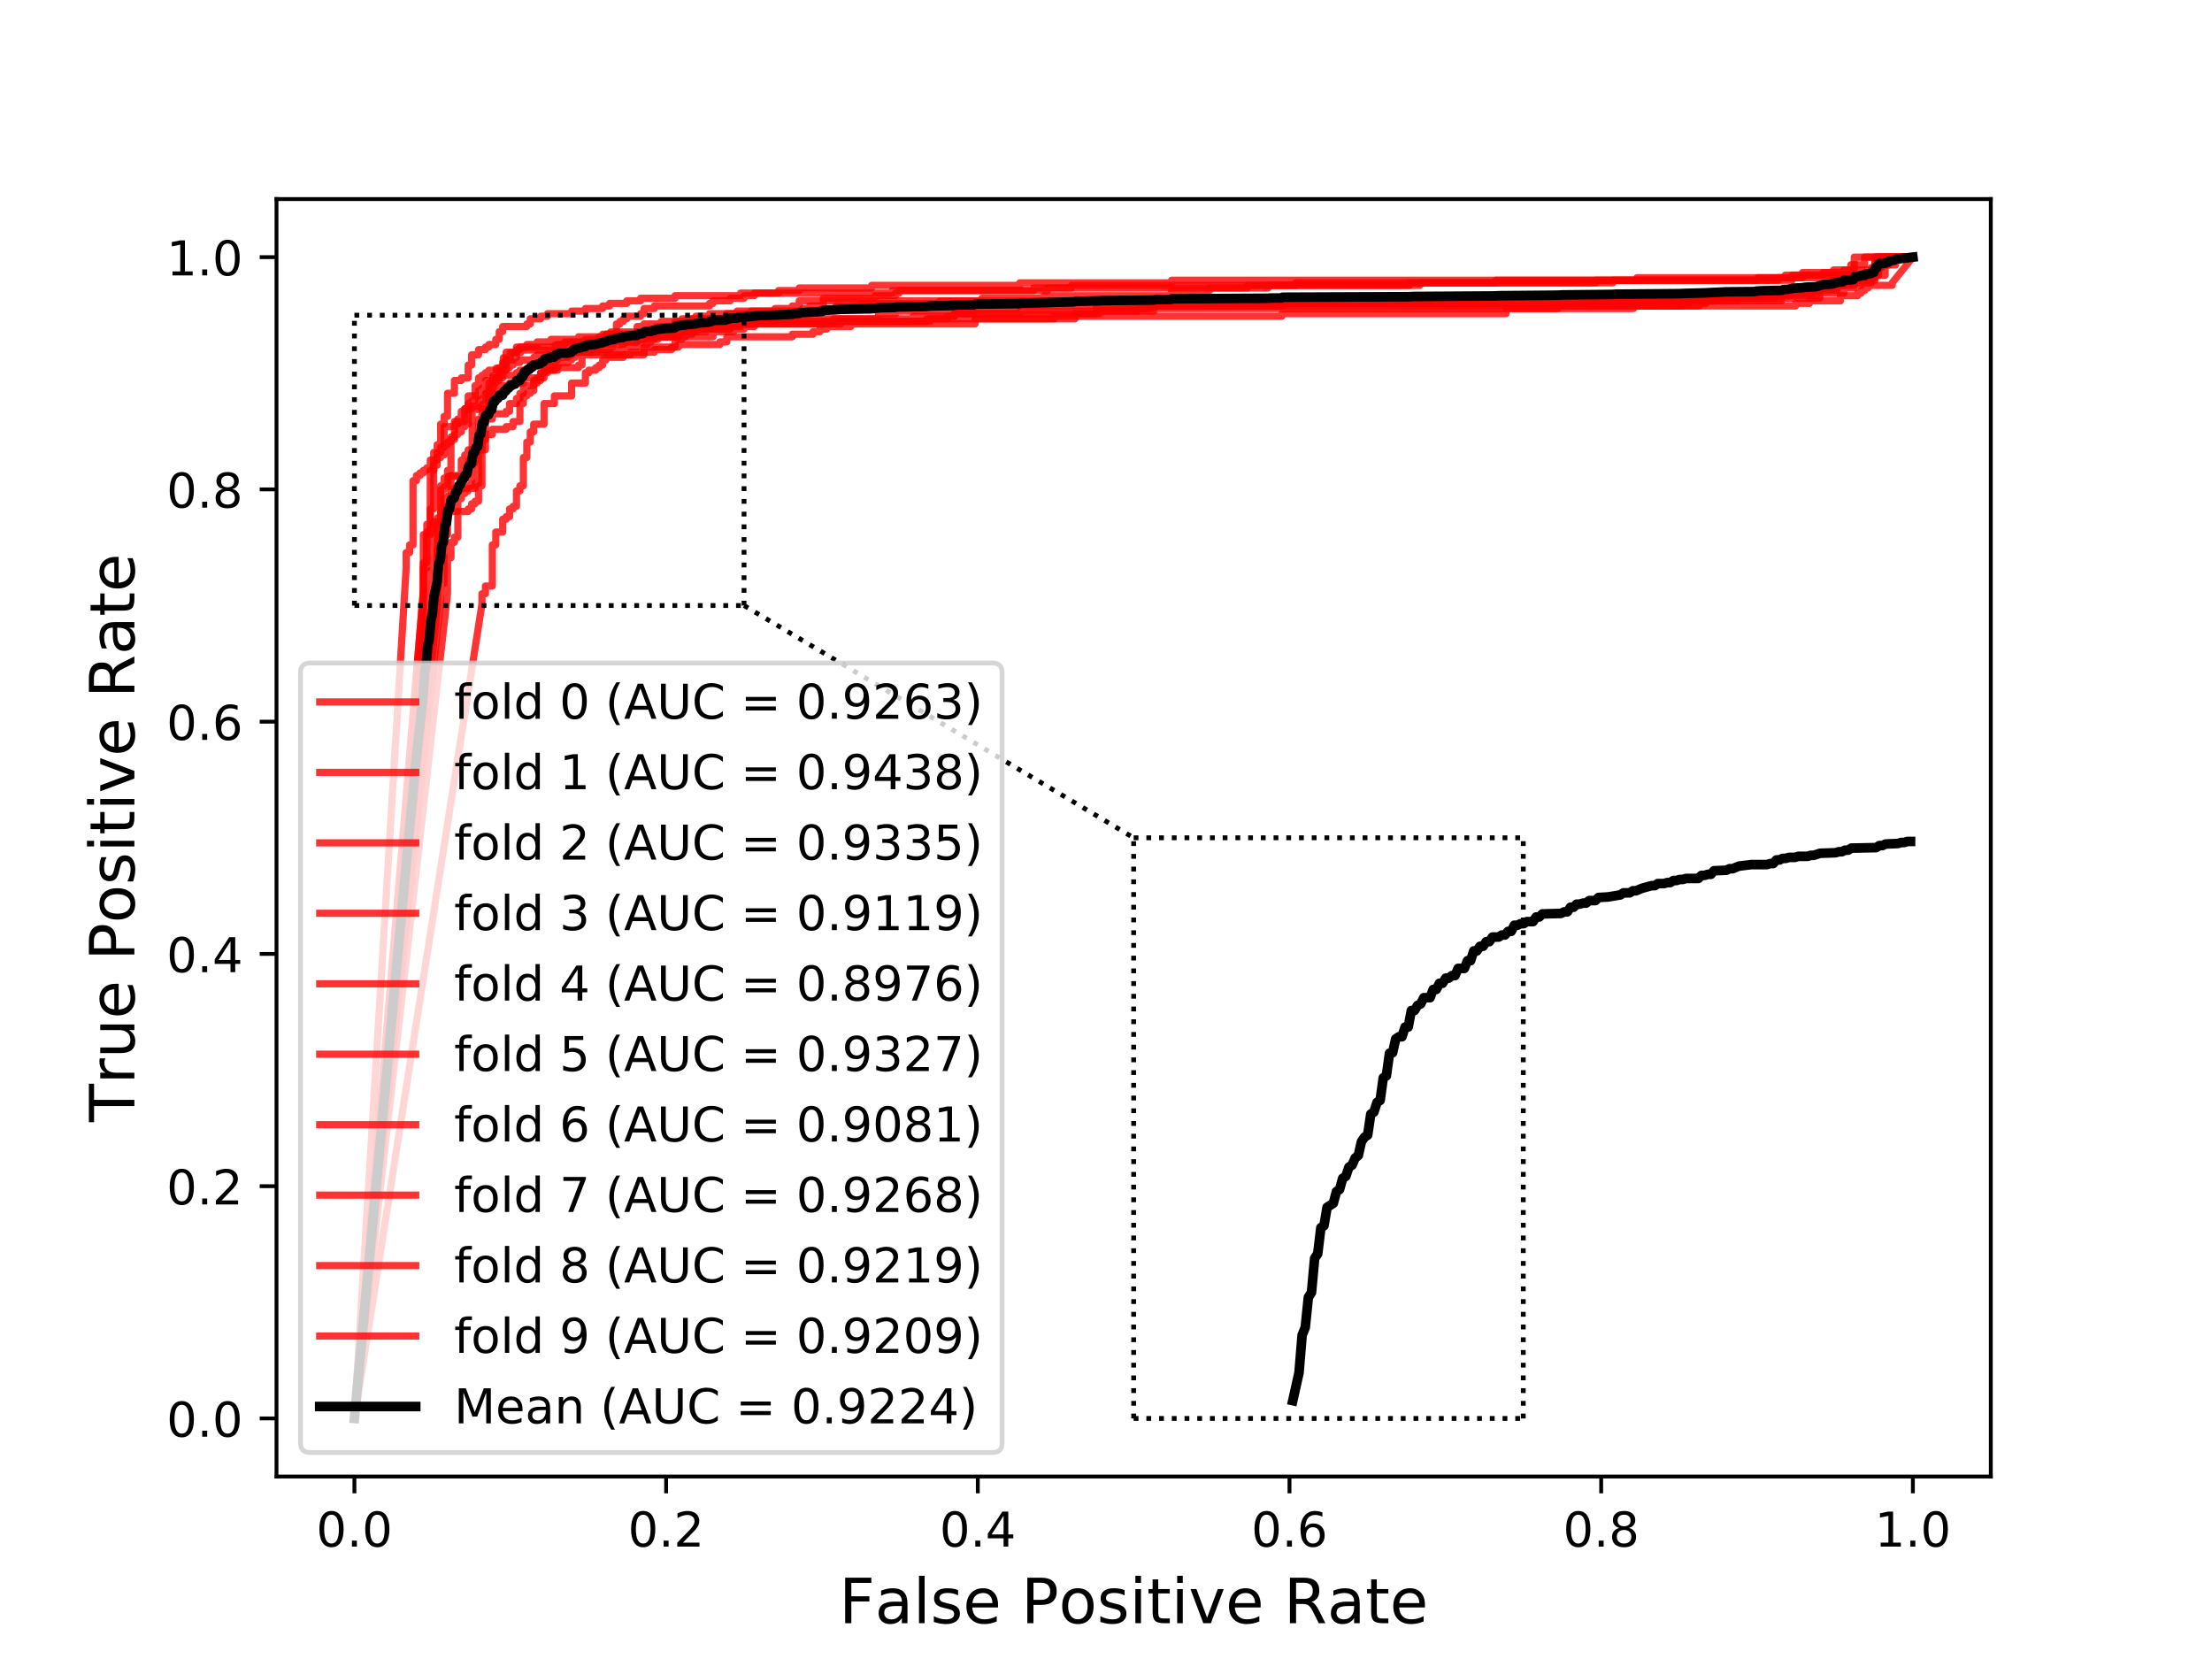 <?xml version="1.0" encoding="utf-8" standalone="no"?>
<!DOCTYPE svg PUBLIC "-//W3C//DTD SVG 1.1//EN"
  "http://www.w3.org/Graphics/SVG/1.1/DTD/svg11.dtd">
<!-- Created with matplotlib (https://matplotlib.org/) -->
<svg height="345.6pt" version="1.1" viewBox="0 0 460.8 345.6" width="460.8pt" xmlns="http://www.w3.org/2000/svg" xmlns:xlink="http://www.w3.org/1999/xlink">
 <defs>
  <style type="text/css">
*{stroke-linecap:butt;stroke-linejoin:round;}
  </style>
 </defs>
 <g id="figure_1">
  <g id="patch_1">
   <path d="M 0 345.6 
L 460.8 345.6 
L 460.8 0 
L 0 0 
z
" style="fill:#ffffff;"/>
  </g>
  <g id="axes_1">
   <g id="patch_2">
    <path d="M 57.6 307.584 
L 414.72 307.584 
L 414.72 41.472 
L 57.6 41.472 
z
" style="fill:#ffffff;"/>
   </g>
   <g id="matplotlib.axis_1">
    <g id="xtick_1">
     <g id="line2d_1">
      <defs>
       <path d="M 0 0 
L 0 3.5 
" id="m48b6d6f98b" style="stroke:#000000;stroke-width:0.8;"/>
      </defs>
      <g>
       <use style="stroke:#000000;stroke-width:0.8;" x="73.833" xlink:href="#m48b6d6f98b" y="307.584"/>
      </g>
     </g>
     <g id="text_1">
      <!-- 0.0 -->
      <defs>
       <path d="M 31.781 66.406 
Q 24.172 66.406 20.328 58.906 
Q 16.5 51.422 16.5 36.375 
Q 16.5 21.391 20.328 13.891 
Q 24.172 6.391 31.781 6.391 
Q 39.453 6.391 43.281 13.891 
Q 47.125 21.391 47.125 36.375 
Q 47.125 51.422 43.281 58.906 
Q 39.453 66.406 31.781 66.406 
z
M 31.781 74.219 
Q 44.047 74.219 50.516 64.516 
Q 56.984 54.828 56.984 36.375 
Q 56.984 17.969 50.516 8.266 
Q 44.047 -1.422 31.781 -1.422 
Q 19.531 -1.422 13.062 8.266 
Q 6.594 17.969 6.594 36.375 
Q 6.594 54.828 13.062 64.516 
Q 19.531 74.219 31.781 74.219 
z
" id="DejaVuSans-48"/>
       <path d="M 10.688 12.406 
L 21 12.406 
L 21 0 
L 10.688 0 
z
" id="DejaVuSans-46"/>
      </defs>
      <g transform="translate(65.881 322.182)scale(0.1 -0.1)">
       <use xlink:href="#DejaVuSans-48"/>
       <use x="63.623" xlink:href="#DejaVuSans-46"/>
       <use x="95.41" xlink:href="#DejaVuSans-48"/>
      </g>
     </g>
    </g>
    <g id="xtick_2">
     <g id="line2d_2">
      <g>
       <use style="stroke:#000000;stroke-width:0.8;" x="138.764" xlink:href="#m48b6d6f98b" y="307.584"/>
      </g>
     </g>
     <g id="text_2">
      <!-- 0.2 -->
      <defs>
       <path d="M 19.188 8.297 
L 53.609 8.297 
L 53.609 0 
L 7.328 0 
L 7.328 8.297 
Q 12.938 14.109 22.625 23.891 
Q 32.328 33.688 34.812 36.531 
Q 39.547 41.844 41.422 45.531 
Q 43.312 49.219 43.312 52.781 
Q 43.312 58.594 39.234 62.25 
Q 35.156 65.922 28.609 65.922 
Q 23.969 65.922 18.812 64.312 
Q 13.672 62.703 7.812 59.422 
L 7.812 69.391 
Q 13.766 71.781 18.938 73 
Q 24.125 74.219 28.422 74.219 
Q 39.75 74.219 46.484 68.547 
Q 53.219 62.891 53.219 53.422 
Q 53.219 48.922 51.531 44.891 
Q 49.859 40.875 45.406 35.406 
Q 44.188 33.984 37.641 27.219 
Q 31.109 20.453 19.188 8.297 
z
" id="DejaVuSans-50"/>
      </defs>
      <g transform="translate(130.812 322.182)scale(0.1 -0.1)">
       <use xlink:href="#DejaVuSans-48"/>
       <use x="63.623" xlink:href="#DejaVuSans-46"/>
       <use x="95.41" xlink:href="#DejaVuSans-50"/>
      </g>
     </g>
    </g>
    <g id="xtick_3">
     <g id="line2d_3">
      <g>
       <use style="stroke:#000000;stroke-width:0.8;" x="203.695" xlink:href="#m48b6d6f98b" y="307.584"/>
      </g>
     </g>
     <g id="text_3">
      <!-- 0.4 -->
      <defs>
       <path d="M 37.797 64.312 
L 12.891 25.391 
L 37.797 25.391 
z
M 35.203 72.906 
L 47.609 72.906 
L 47.609 25.391 
L 58.016 25.391 
L 58.016 17.188 
L 47.609 17.188 
L 47.609 0 
L 37.797 0 
L 37.797 17.188 
L 4.891 17.188 
L 4.891 26.703 
z
" id="DejaVuSans-52"/>
      </defs>
      <g transform="translate(195.743 322.182)scale(0.1 -0.1)">
       <use xlink:href="#DejaVuSans-48"/>
       <use x="63.623" xlink:href="#DejaVuSans-46"/>
       <use x="95.41" xlink:href="#DejaVuSans-52"/>
      </g>
     </g>
    </g>
    <g id="xtick_4">
     <g id="line2d_4">
      <g>
       <use style="stroke:#000000;stroke-width:0.8;" x="268.625" xlink:href="#m48b6d6f98b" y="307.584"/>
      </g>
     </g>
     <g id="text_4">
      <!-- 0.6 -->
      <defs>
       <path d="M 33.016 40.375 
Q 26.375 40.375 22.484 35.828 
Q 18.609 31.297 18.609 23.391 
Q 18.609 15.531 22.484 10.953 
Q 26.375 6.391 33.016 6.391 
Q 39.656 6.391 43.531 10.953 
Q 47.406 15.531 47.406 23.391 
Q 47.406 31.297 43.531 35.828 
Q 39.656 40.375 33.016 40.375 
z
M 52.594 71.297 
L 52.594 62.312 
Q 48.875 64.062 45.094 64.984 
Q 41.312 65.922 37.594 65.922 
Q 27.828 65.922 22.672 59.328 
Q 17.531 52.734 16.797 39.406 
Q 19.672 43.656 24.016 45.922 
Q 28.375 48.188 33.594 48.188 
Q 44.578 48.188 50.953 41.516 
Q 57.328 34.859 57.328 23.391 
Q 57.328 12.156 50.688 5.359 
Q 44.047 -1.422 33.016 -1.422 
Q 20.359 -1.422 13.672 8.266 
Q 6.984 17.969 6.984 36.375 
Q 6.984 53.656 15.188 63.938 
Q 23.391 74.219 37.203 74.219 
Q 40.922 74.219 44.703 73.484 
Q 48.484 72.75 52.594 71.297 
z
" id="DejaVuSans-54"/>
      </defs>
      <g transform="translate(260.674 322.182)scale(0.1 -0.1)">
       <use xlink:href="#DejaVuSans-48"/>
       <use x="63.623" xlink:href="#DejaVuSans-46"/>
       <use x="95.41" xlink:href="#DejaVuSans-54"/>
      </g>
     </g>
    </g>
    <g id="xtick_5">
     <g id="line2d_5">
      <g>
       <use style="stroke:#000000;stroke-width:0.8;" x="333.556" xlink:href="#m48b6d6f98b" y="307.584"/>
      </g>
     </g>
     <g id="text_5">
      <!-- 0.8 -->
      <defs>
       <path d="M 31.781 34.625 
Q 24.75 34.625 20.719 30.859 
Q 16.703 27.094 16.703 20.516 
Q 16.703 13.922 20.719 10.156 
Q 24.75 6.391 31.781 6.391 
Q 38.812 6.391 42.859 10.172 
Q 46.922 13.969 46.922 20.516 
Q 46.922 27.094 42.891 30.859 
Q 38.875 34.625 31.781 34.625 
z
M 21.922 38.812 
Q 15.578 40.375 12.031 44.719 
Q 8.5 49.078 8.5 55.328 
Q 8.5 64.062 14.719 69.141 
Q 20.953 74.219 31.781 74.219 
Q 42.672 74.219 48.875 69.141 
Q 55.078 64.062 55.078 55.328 
Q 55.078 49.078 51.531 44.719 
Q 48 40.375 41.703 38.812 
Q 48.828 37.156 52.797 32.312 
Q 56.781 27.484 56.781 20.516 
Q 56.781 9.906 50.312 4.234 
Q 43.844 -1.422 31.781 -1.422 
Q 19.734 -1.422 13.25 4.234 
Q 6.781 9.906 6.781 20.516 
Q 6.781 27.484 10.781 32.312 
Q 14.797 37.156 21.922 38.812 
z
M 18.312 54.391 
Q 18.312 48.734 21.844 45.562 
Q 25.391 42.391 31.781 42.391 
Q 38.141 42.391 41.719 45.562 
Q 45.312 48.734 45.312 54.391 
Q 45.312 60.062 41.719 63.234 
Q 38.141 66.406 31.781 66.406 
Q 25.391 66.406 21.844 63.234 
Q 18.312 60.062 18.312 54.391 
z
" id="DejaVuSans-56"/>
      </defs>
      <g transform="translate(325.605 322.182)scale(0.1 -0.1)">
       <use xlink:href="#DejaVuSans-48"/>
       <use x="63.623" xlink:href="#DejaVuSans-46"/>
       <use x="95.41" xlink:href="#DejaVuSans-56"/>
      </g>
     </g>
    </g>
    <g id="xtick_6">
     <g id="line2d_6">
      <g>
       <use style="stroke:#000000;stroke-width:0.8;" x="398.487" xlink:href="#m48b6d6f98b" y="307.584"/>
      </g>
     </g>
     <g id="text_6">
      <!-- 1.0 -->
      <defs>
       <path d="M 12.406 8.297 
L 28.516 8.297 
L 28.516 63.922 
L 10.984 60.406 
L 10.984 69.391 
L 28.422 72.906 
L 38.281 72.906 
L 38.281 8.297 
L 54.391 8.297 
L 54.391 0 
L 12.406 0 
z
" id="DejaVuSans-49"/>
      </defs>
      <g transform="translate(390.536 322.182)scale(0.1 -0.1)">
       <use xlink:href="#DejaVuSans-49"/>
       <use x="63.623" xlink:href="#DejaVuSans-46"/>
       <use x="95.41" xlink:href="#DejaVuSans-48"/>
      </g>
     </g>
    </g>
    <g id="text_7">
     <!-- False Positive Rate -->
     <defs>
      <path d="M 9.812 72.906 
L 51.703 72.906 
L 51.703 64.594 
L 19.672 64.594 
L 19.672 43.109 
L 48.578 43.109 
L 48.578 34.812 
L 19.672 34.812 
L 19.672 0 
L 9.812 0 
z
" id="DejaVuSans-70"/>
      <path d="M 34.281 27.484 
Q 23.391 27.484 19.188 25 
Q 14.984 22.516 14.984 16.5 
Q 14.984 11.719 18.141 8.906 
Q 21.297 6.109 26.703 6.109 
Q 34.188 6.109 38.703 11.406 
Q 43.219 16.703 43.219 25.484 
L 43.219 27.484 
z
M 52.203 31.203 
L 52.203 0 
L 43.219 0 
L 43.219 8.297 
Q 40.141 3.328 35.547 0.953 
Q 30.953 -1.422 24.312 -1.422 
Q 15.922 -1.422 10.953 3.297 
Q 6 8.016 6 15.922 
Q 6 25.141 12.172 29.828 
Q 18.359 34.516 30.609 34.516 
L 43.219 34.516 
L 43.219 35.406 
Q 43.219 41.609 39.141 45 
Q 35.062 48.391 27.688 48.391 
Q 23 48.391 18.547 47.266 
Q 14.109 46.141 10.016 43.891 
L 10.016 52.203 
Q 14.938 54.109 19.578 55.047 
Q 24.219 56 28.609 56 
Q 40.484 56 46.344 49.844 
Q 52.203 43.703 52.203 31.203 
z
" id="DejaVuSans-97"/>
      <path d="M 9.422 75.984 
L 18.406 75.984 
L 18.406 0 
L 9.422 0 
z
" id="DejaVuSans-108"/>
      <path d="M 44.281 53.078 
L 44.281 44.578 
Q 40.484 46.531 36.375 47.5 
Q 32.281 48.484 27.875 48.484 
Q 21.188 48.484 17.844 46.438 
Q 14.5 44.391 14.5 40.281 
Q 14.5 37.156 16.891 35.375 
Q 19.281 33.594 26.516 31.984 
L 29.594 31.297 
Q 39.156 29.25 43.188 25.516 
Q 47.219 21.781 47.219 15.094 
Q 47.219 7.469 41.188 3.016 
Q 35.156 -1.422 24.609 -1.422 
Q 20.219 -1.422 15.453 -0.562 
Q 10.688 0.297 5.422 2 
L 5.422 11.281 
Q 10.406 8.688 15.234 7.391 
Q 20.062 6.109 24.812 6.109 
Q 31.156 6.109 34.562 8.281 
Q 37.984 10.453 37.984 14.406 
Q 37.984 18.062 35.516 20.016 
Q 33.062 21.969 24.703 23.781 
L 21.578 24.516 
Q 13.234 26.266 9.516 29.906 
Q 5.812 33.547 5.812 39.891 
Q 5.812 47.609 11.281 51.797 
Q 16.75 56 26.812 56 
Q 31.781 56 36.172 55.266 
Q 40.578 54.547 44.281 53.078 
z
" id="DejaVuSans-115"/>
      <path d="M 56.203 29.594 
L 56.203 25.203 
L 14.891 25.203 
Q 15.484 15.922 20.484 11.062 
Q 25.484 6.203 34.422 6.203 
Q 39.594 6.203 44.453 7.469 
Q 49.312 8.734 54.109 11.281 
L 54.109 2.781 
Q 49.266 0.734 44.188 -0.344 
Q 39.109 -1.422 33.891 -1.422 
Q 20.797 -1.422 13.156 6.188 
Q 5.516 13.812 5.516 26.812 
Q 5.516 40.234 12.766 48.109 
Q 20.016 56 32.328 56 
Q 43.359 56 49.781 48.891 
Q 56.203 41.797 56.203 29.594 
z
M 47.219 32.234 
Q 47.125 39.594 43.094 43.984 
Q 39.062 48.391 32.422 48.391 
Q 24.906 48.391 20.391 44.141 
Q 15.875 39.891 15.188 32.172 
z
" id="DejaVuSans-101"/>
      <path id="DejaVuSans-32"/>
      <path d="M 19.672 64.797 
L 19.672 37.406 
L 32.078 37.406 
Q 38.969 37.406 42.719 40.969 
Q 46.484 44.531 46.484 51.125 
Q 46.484 57.672 42.719 61.234 
Q 38.969 64.797 32.078 64.797 
z
M 9.812 72.906 
L 32.078 72.906 
Q 44.344 72.906 50.609 67.359 
Q 56.891 61.812 56.891 51.125 
Q 56.891 40.328 50.609 34.812 
Q 44.344 29.297 32.078 29.297 
L 19.672 29.297 
L 19.672 0 
L 9.812 0 
z
" id="DejaVuSans-80"/>
      <path d="M 30.609 48.391 
Q 23.391 48.391 19.188 42.75 
Q 14.984 37.109 14.984 27.297 
Q 14.984 17.484 19.156 11.844 
Q 23.344 6.203 30.609 6.203 
Q 37.797 6.203 41.984 11.859 
Q 46.188 17.531 46.188 27.297 
Q 46.188 37.016 41.984 42.703 
Q 37.797 48.391 30.609 48.391 
z
M 30.609 56 
Q 42.328 56 49.016 48.375 
Q 55.719 40.766 55.719 27.297 
Q 55.719 13.875 49.016 6.219 
Q 42.328 -1.422 30.609 -1.422 
Q 18.844 -1.422 12.172 6.219 
Q 5.516 13.875 5.516 27.297 
Q 5.516 40.766 12.172 48.375 
Q 18.844 56 30.609 56 
z
" id="DejaVuSans-111"/>
      <path d="M 9.422 54.688 
L 18.406 54.688 
L 18.406 0 
L 9.422 0 
z
M 9.422 75.984 
L 18.406 75.984 
L 18.406 64.594 
L 9.422 64.594 
z
" id="DejaVuSans-105"/>
      <path d="M 18.312 70.219 
L 18.312 54.688 
L 36.812 54.688 
L 36.812 47.703 
L 18.312 47.703 
L 18.312 18.016 
Q 18.312 11.328 20.141 9.422 
Q 21.969 7.516 27.594 7.516 
L 36.812 7.516 
L 36.812 0 
L 27.594 0 
Q 17.188 0 13.234 3.875 
Q 9.281 7.766 9.281 18.016 
L 9.281 47.703 
L 2.688 47.703 
L 2.688 54.688 
L 9.281 54.688 
L 9.281 70.219 
z
" id="DejaVuSans-116"/>
      <path d="M 2.984 54.688 
L 12.5 54.688 
L 29.594 8.797 
L 46.688 54.688 
L 56.203 54.688 
L 35.688 0 
L 23.484 0 
z
" id="DejaVuSans-118"/>
      <path d="M 44.391 34.188 
Q 47.562 33.109 50.562 29.594 
Q 53.562 26.078 56.594 19.922 
L 66.609 0 
L 56 0 
L 46.688 18.703 
Q 43.062 26.031 39.672 28.422 
Q 36.281 30.812 30.422 30.812 
L 19.672 30.812 
L 19.672 0 
L 9.812 0 
L 9.812 72.906 
L 32.078 72.906 
Q 44.578 72.906 50.734 67.672 
Q 56.891 62.453 56.891 51.906 
Q 56.891 45.016 53.688 40.469 
Q 50.484 35.938 44.391 34.188 
z
M 19.672 64.797 
L 19.672 38.922 
L 32.078 38.922 
Q 39.203 38.922 42.844 42.219 
Q 46.484 45.516 46.484 51.906 
Q 46.484 58.297 42.844 61.547 
Q 39.203 64.797 32.078 64.797 
z
" id="DejaVuSans-82"/>
     </defs>
     <g transform="translate(174.793 338.14)scale(0.13 -0.13)">
      <use xlink:href="#DejaVuSans-70"/>
      <use x="57.379" xlink:href="#DejaVuSans-97"/>
      <use x="118.658" xlink:href="#DejaVuSans-108"/>
      <use x="146.441" xlink:href="#DejaVuSans-115"/>
      <use x="198.541" xlink:href="#DejaVuSans-101"/>
      <use x="260.064" xlink:href="#DejaVuSans-32"/>
      <use x="291.852" xlink:href="#DejaVuSans-80"/>
      <use x="352.107" xlink:href="#DejaVuSans-111"/>
      <use x="413.289" xlink:href="#DejaVuSans-115"/>
      <use x="465.389" xlink:href="#DejaVuSans-105"/>
      <use x="493.172" xlink:href="#DejaVuSans-116"/>
      <use x="532.381" xlink:href="#DejaVuSans-105"/>
      <use x="560.164" xlink:href="#DejaVuSans-118"/>
      <use x="619.344" xlink:href="#DejaVuSans-101"/>
      <use x="680.867" xlink:href="#DejaVuSans-32"/>
      <use x="712.654" xlink:href="#DejaVuSans-82"/>
      <use x="782.105" xlink:href="#DejaVuSans-97"/>
      <use x="843.385" xlink:href="#DejaVuSans-116"/>
      <use x="882.594" xlink:href="#DejaVuSans-101"/>
     </g>
    </g>
   </g>
   <g id="matplotlib.axis_2">
    <g id="ytick_1">
     <g id="line2d_7">
      <defs>
       <path d="M 0 0 
L -3.5 0 
" id="m9da035e730" style="stroke:#000000;stroke-width:0.8;"/>
      </defs>
      <g>
       <use style="stroke:#000000;stroke-width:0.8;" x="57.6" xlink:href="#m9da035e730" y="295.488"/>
      </g>
     </g>
     <g id="text_8">
      <!-- 0.0 -->
      <g transform="translate(34.697 299.287)scale(0.1 -0.1)">
       <use xlink:href="#DejaVuSans-48"/>
       <use x="63.623" xlink:href="#DejaVuSans-46"/>
       <use x="95.41" xlink:href="#DejaVuSans-48"/>
      </g>
     </g>
    </g>
    <g id="ytick_2">
     <g id="line2d_8">
      <g>
       <use style="stroke:#000000;stroke-width:0.8;" x="57.6" xlink:href="#m9da035e730" y="247.104"/>
      </g>
     </g>
     <g id="text_9">
      <!-- 0.2 -->
      <g transform="translate(34.697 250.903)scale(0.1 -0.1)">
       <use xlink:href="#DejaVuSans-48"/>
       <use x="63.623" xlink:href="#DejaVuSans-46"/>
       <use x="95.41" xlink:href="#DejaVuSans-50"/>
      </g>
     </g>
    </g>
    <g id="ytick_3">
     <g id="line2d_9">
      <g>
       <use style="stroke:#000000;stroke-width:0.8;" x="57.6" xlink:href="#m9da035e730" y="198.72"/>
      </g>
     </g>
     <g id="text_10">
      <!-- 0.4 -->
      <g transform="translate(34.697 202.519)scale(0.1 -0.1)">
       <use xlink:href="#DejaVuSans-48"/>
       <use x="63.623" xlink:href="#DejaVuSans-46"/>
       <use x="95.41" xlink:href="#DejaVuSans-52"/>
      </g>
     </g>
    </g>
    <g id="ytick_4">
     <g id="line2d_10">
      <g>
       <use style="stroke:#000000;stroke-width:0.8;" x="57.6" xlink:href="#m9da035e730" y="150.336"/>
      </g>
     </g>
     <g id="text_11">
      <!-- 0.6 -->
      <g transform="translate(34.697 154.135)scale(0.1 -0.1)">
       <use xlink:href="#DejaVuSans-48"/>
       <use x="63.623" xlink:href="#DejaVuSans-46"/>
       <use x="95.41" xlink:href="#DejaVuSans-54"/>
      </g>
     </g>
    </g>
    <g id="ytick_5">
     <g id="line2d_11">
      <g>
       <use style="stroke:#000000;stroke-width:0.8;" x="57.6" xlink:href="#m9da035e730" y="101.952"/>
      </g>
     </g>
     <g id="text_12">
      <!-- 0.8 -->
      <g transform="translate(34.697 105.751)scale(0.1 -0.1)">
       <use xlink:href="#DejaVuSans-48"/>
       <use x="63.623" xlink:href="#DejaVuSans-46"/>
       <use x="95.41" xlink:href="#DejaVuSans-56"/>
      </g>
     </g>
    </g>
    <g id="ytick_6">
     <g id="line2d_12">
      <g>
       <use style="stroke:#000000;stroke-width:0.8;" x="57.6" xlink:href="#m9da035e730" y="53.568"/>
      </g>
     </g>
     <g id="text_13">
      <!-- 1.0 -->
      <g transform="translate(34.697 57.367)scale(0.1 -0.1)">
       <use xlink:href="#DejaVuSans-49"/>
       <use x="63.623" xlink:href="#DejaVuSans-46"/>
       <use x="95.41" xlink:href="#DejaVuSans-48"/>
      </g>
     </g>
    </g>
    <g id="text_14">
     <!-- True Positive Rate -->
     <defs>
      <path d="M -0.297 72.906 
L 61.375 72.906 
L 61.375 64.594 
L 35.5 64.594 
L 35.5 0 
L 25.594 0 
L 25.594 64.594 
L -0.297 64.594 
z
" id="DejaVuSans-84"/>
      <path d="M 41.109 46.297 
Q 39.594 47.172 37.812 47.578 
Q 36.031 48 33.891 48 
Q 26.266 48 22.188 43.047 
Q 18.109 38.094 18.109 28.812 
L 18.109 0 
L 9.078 0 
L 9.078 54.688 
L 18.109 54.688 
L 18.109 46.188 
Q 20.953 51.172 25.484 53.578 
Q 30.031 56 36.531 56 
Q 37.453 56 38.578 55.875 
Q 39.703 55.766 41.062 55.516 
z
" id="DejaVuSans-114"/>
      <path d="M 8.5 21.578 
L 8.5 54.688 
L 17.484 54.688 
L 17.484 21.922 
Q 17.484 14.156 20.5 10.266 
Q 23.531 6.391 29.594 6.391 
Q 36.859 6.391 41.078 11.031 
Q 45.312 15.672 45.312 23.688 
L 45.312 54.688 
L 54.297 54.688 
L 54.297 0 
L 45.312 0 
L 45.312 8.406 
Q 42.047 3.422 37.719 1 
Q 33.406 -1.422 27.688 -1.422 
Q 18.266 -1.422 13.375 4.438 
Q 8.5 10.297 8.5 21.578 
z
M 31.109 56 
z
" id="DejaVuSans-117"/>
     </defs>
     <g transform="translate(27.993 233.738)rotate(-90)scale(0.13 -0.13)">
      <use xlink:href="#DejaVuSans-84"/>
      <use x="60.865" xlink:href="#DejaVuSans-114"/>
      <use x="101.979" xlink:href="#DejaVuSans-117"/>
      <use x="165.357" xlink:href="#DejaVuSans-101"/>
      <use x="226.881" xlink:href="#DejaVuSans-32"/>
      <use x="258.668" xlink:href="#DejaVuSans-80"/>
      <use x="318.924" xlink:href="#DejaVuSans-111"/>
      <use x="380.105" xlink:href="#DejaVuSans-115"/>
      <use x="432.205" xlink:href="#DejaVuSans-105"/>
      <use x="459.988" xlink:href="#DejaVuSans-116"/>
      <use x="499.197" xlink:href="#DejaVuSans-105"/>
      <use x="526.98" xlink:href="#DejaVuSans-118"/>
      <use x="586.16" xlink:href="#DejaVuSans-101"/>
      <use x="647.684" xlink:href="#DejaVuSans-32"/>
      <use x="679.471" xlink:href="#DejaVuSans-82"/>
      <use x="748.922" xlink:href="#DejaVuSans-97"/>
      <use x="810.201" xlink:href="#DejaVuSans-116"/>
      <use x="849.41" xlink:href="#DejaVuSans-101"/>
     </g>
    </g>
   </g>
   <g id="line2d_13">
    <path clip-path="url(#pfad2a027a8)" d="M 73.833 295.488 
L 73.833 295.488 
L 84.607 118.33 
L 84.607 115.118 
L 85.325 115.118 
L 85.325 113.513 
L 86.043 113.513 
L 86.043 112.442 
L 86.043 111.372 
L 86.043 100.132 
L 86.761 100.132 
L 86.761 99.062 
L 87.48 99.062 
L 87.48 98.527 
L 88.198 98.527 
L 88.198 97.991 
L 88.916 97.991 
L 88.916 97.456 
L 89.634 97.456 
L 89.634 95.85 
L 91.071 95.85 
L 91.071 95.315 
L 91.789 95.315 
L 91.789 94.78 
L 92.508 94.78 
L 92.508 88.893 
L 94.662 88.893 
L 94.662 88.357 
L 95.381 88.357 
L 95.381 87.287 
L 96.099 87.287 
L 96.099 85.681 
L 96.817 85.681 
L 96.817 85.146 
L 97.535 85.146 
L 97.535 82.47 
L 99.69 82.47 
L 99.69 81.4 
L 100.408 81.4 
L 100.408 80.864 
L 101.127 80.864 
L 101.127 79.259 
L 104 79.259 
L 104 78.188 
L 107.591 78.188 
L 107.591 77.653 
L 108.309 77.653 
L 108.309 77.118 
L 110.464 77.118 
L 110.464 76.047 
L 112.619 76.047 
L 112.619 75.512 
L 114.774 75.512 
L 114.774 74.442 
L 118.365 74.442 
L 118.365 73.371 
L 123.393 73.371 
L 123.393 72.836 
L 126.984 72.836 
L 126.984 72.301 
L 127.702 72.301 
L 127.702 71.23 
L 132.73 71.23 
L 132.73 70.695 
L 137.04 70.695 
L 137.04 70.16 
L 142.786 70.16 
L 142.786 69.625 
L 144.222 69.625 
L 144.222 69.089 
L 147.095 69.089 
L 147.095 68.554 
L 147.814 68.554 
L 147.814 68.019 
L 154.278 68.019 
L 154.278 67.484 
L 171.516 67.484 
L 171.516 66.949 
L 193.783 66.949 
L 193.783 66.413 
L 197.374 66.413 
L 197.374 65.878 
L 198.81 65.878 
L 198.81 65.343 
L 212.457 65.343 
L 212.457 64.808 
L 228.259 64.808 
L 228.259 64.272 
L 239.033 64.272 
L 239.033 63.737 
L 264.172 63.737 
L 265.609 63.737 
L 293.621 63.737 
L 295.058 63.737 
L 353.955 63.737 
L 353.955 63.202 
L 355.392 63.202 
L 355.392 62.667 
L 356.828 62.667 
L 356.828 62.132 
L 369.757 62.132 
L 369.757 61.596 
L 371.193 61.596 
L 371.193 61.061 
L 377.658 61.061 
L 377.658 60.526 
L 382.686 60.526 
L 382.686 59.455 
L 386.277 59.455 
L 386.277 56.244 
L 386.277 53.568 
L 388.432 53.568 
L 398.487 53.568 
" style="fill:none;stroke:#ff0000;stroke-linecap:square;stroke-opacity:0.8;stroke-width:1.5;"/>
   </g>
   <g id="line2d_14">
    <path clip-path="url(#pfad2a027a8)" d="M 73.833 295.488 
L 73.833 295.488 
L 88.198 123.147 
L 88.198 114.048 
L 88.198 112.978 
L 88.198 111.372 
L 88.916 111.372 
L 88.916 109.231 
L 89.634 109.231 
L 89.634 97.991 
L 90.353 97.991 
L 90.353 94.245 
L 91.071 94.245 
L 91.071 92.639 
L 91.789 92.639 
L 91.789 88.357 
L 92.508 88.357 
L 92.508 86.752 
L 93.226 86.752 
L 93.226 81.935 
L 94.662 81.935 
L 94.662 79.259 
L 96.099 79.259 
L 96.099 78.723 
L 97.535 78.723 
L 97.535 76.047 
L 98.254 76.047 
L 98.254 73.906 
L 99.69 73.906 
L 99.69 72.836 
L 101.127 72.836 
L 101.127 72.301 
L 101.845 72.301 
L 101.845 71.766 
L 103.281 71.766 
L 103.281 70.695 
L 104 70.695 
L 104 70.16 
L 104 69.089 
L 104.718 69.089 
L 104.718 68.019 
L 109.746 68.019 
L 109.746 67.484 
L 110.464 67.484 
L 110.464 66.413 
L 112.619 66.413 
L 112.619 65.878 
L 114.055 65.878 
L 114.055 65.343 
L 119.083 65.343 
L 119.083 64.808 
L 121.956 64.808 
L 121.956 64.272 
L 125.548 64.272 
L 125.548 63.737 
L 126.984 63.737 
L 126.984 63.202 
L 130.575 63.202 
L 130.575 62.667 
L 133.448 62.667 
L 133.448 62.132 
L 140.631 62.132 
L 140.631 61.596 
L 154.278 61.596 
L 154.278 61.061 
L 162.179 61.061 
L 162.179 60.526 
L 166.489 60.526 
L 166.489 59.991 
L 181.572 59.991 
L 181.572 59.455 
L 212.457 59.455 
L 212.457 58.92 
L 244.061 58.92 
L 244.061 58.385 
L 366.165 58.385 
L 366.165 57.85 
L 375.503 57.85 
L 375.503 57.315 
L 379.812 57.315 
L 379.812 56.779 
L 381.967 56.779 
L 381.967 56.244 
L 385.559 56.244 
L 385.559 55.174 
L 388.432 55.174 
L 388.432 53.568 
L 389.15 53.568 
L 398.487 53.568 
" style="fill:none;stroke:#ff0000;stroke-linecap:square;stroke-opacity:0.8;stroke-width:1.5;"/>
   </g>
   <g id="line2d_15">
    <path clip-path="url(#pfad2a027a8)" d="M 73.833 295.488 
L 73.833 295.488 
L 88.198 123.147 
L 88.198 117.259 
L 88.916 117.259 
L 88.916 111.372 
L 89.634 111.372 
L 89.634 110.301 
L 90.353 110.301 
L 90.353 108.696 
L 91.789 108.696 
L 91.789 101.203 
L 92.508 101.203 
L 92.508 99.597 
L 93.226 99.597 
L 93.226 97.991 
L 93.944 97.991 
L 93.944 91.033 
L 94.662 91.033 
L 94.662 90.498 
L 95.381 90.498 
L 95.381 89.963 
L 96.099 89.963 
L 96.099 88.893 
L 96.817 88.893 
L 96.817 88.357 
L 97.535 88.357 
L 97.535 87.822 
L 97.535 86.752 
L 97.535 84.076 
L 98.254 84.076 
L 98.254 83.54 
L 98.972 83.54 
L 98.972 80.329 
L 99.69 80.329 
L 99.69 78.723 
L 100.408 78.723 
L 100.408 78.188 
L 101.127 78.188 
L 101.127 77.653 
L 101.845 77.653 
L 101.845 77.118 
L 104 77.118 
L 104 76.583 
L 104.718 76.583 
L 104.718 75.512 
L 105.436 75.512 
L 105.436 73.371 
L 107.591 73.371 
L 107.591 72.301 
L 116.21 72.301 
L 116.21 71.766 
L 117.647 71.766 
L 117.647 71.23 
L 124.829 71.23 
L 124.829 70.16 
L 126.266 70.16 
L 126.266 69.625 
L 135.603 69.625 
L 135.603 68.554 
L 137.758 68.554 
L 137.758 68.019 
L 140.631 68.019 
L 140.631 66.949 
L 144.222 66.949 
L 144.222 66.413 
L 144.941 66.413 
L 144.941 65.878 
L 147.814 65.878 
L 147.814 65.343 
L 153.56 65.343 
L 153.56 64.808 
L 161.461 64.808 
L 161.461 64.272 
L 165.052 64.272 
L 165.052 63.737 
L 166.489 63.737 
L 166.489 62.667 
L 175.108 62.667 
L 176.544 62.667 
L 204.556 62.667 
L 204.556 62.132 
L 217.485 62.132 
L 217.485 61.596 
L 223.95 61.596 
L 225.386 61.596 
L 244.061 61.596 
L 244.061 60.526 
L 251.962 60.526 
L 251.962 59.991 
L 257.708 59.991 
L 259.144 59.991 
L 264.172 59.991 
L 264.172 59.455 
L 293.621 59.455 
L 293.621 58.92 
L 305.831 58.92 
L 307.268 58.92 
L 311.578 58.92 
L 311.578 58.385 
L 373.348 58.385 
L 373.348 57.85 
L 384.84 57.85 
L 384.84 57.315 
L 391.305 57.315 
L 391.305 53.568 
L 398.487 53.568 
" style="fill:none;stroke:#ff0000;stroke-linecap:square;stroke-opacity:0.8;stroke-width:1.5;"/>
   </g>
   <g id="line2d_16">
    <path clip-path="url(#pfad2a027a8)" d="M 73.833 295.488 
L 73.833 295.488 
L 88.916 127.964 
L 88.916 123.147 
L 89.634 123.147 
L 89.634 118.865 
L 90.353 118.865 
L 90.353 111.907 
L 91.071 111.907 
L 91.071 109.231 
L 91.789 109.231 
L 91.789 108.696 
L 92.508 108.696 
L 92.508 103.879 
L 93.226 103.879 
L 93.226 103.344 
L 94.662 103.344 
L 94.662 101.738 
L 97.535 101.738 
L 97.535 101.203 
L 98.254 101.203 
L 98.254 96.386 
L 98.972 96.386 
L 98.972 93.71 
L 101.127 93.71 
L 101.127 85.681 
L 101.845 85.681 
L 101.845 84.611 
L 101.845 83.54 
L 101.845 83.005 
L 102.563 83.005 
L 102.563 82.47 
L 103.281 82.47 
L 103.281 81.935 
L 104 81.935 
L 104 80.329 
L 106.155 80.329 
L 106.155 79.794 
L 109.028 79.794 
L 109.028 78.723 
L 112.619 78.723 
L 112.619 77.653 
L 113.337 77.653 
L 113.337 77.118 
L 116.21 77.118 
L 116.21 76.583 
L 120.52 76.583 
L 120.52 76.047 
L 121.238 76.047 
L 121.238 73.906 
L 134.167 73.906 
L 134.167 72.301 
L 141.349 72.301 
L 141.349 71.766 
L 149.969 71.766 
L 149.969 71.23 
L 151.405 71.23 
L 151.405 70.16 
L 165.052 70.16 
L 165.052 69.625 
L 169.362 69.625 
L 169.362 69.089 
L 170.798 69.089 
L 170.798 68.554 
L 172.235 68.554 
L 172.235 68.019 
L 177.262 68.019 
L 177.262 67.484 
L 203.12 67.484 
L 203.12 66.413 
L 219.64 66.413 
L 219.64 65.878 
L 267.045 65.878 
L 267.045 65.343 
L 313.732 65.343 
L 313.732 64.272 
L 340.308 64.272 
L 340.308 63.737 
L 343.181 63.737 
L 344.618 63.737 
L 350.364 63.737 
L 350.364 63.202 
L 351.8 63.202 
L 351.8 62.667 
L 361.856 62.667 
L 361.856 62.132 
L 371.193 62.132 
L 371.193 61.596 
L 378.376 61.596 
L 378.376 61.061 
L 384.122 61.061 
L 384.122 59.991 
L 386.277 59.991 
L 386.277 59.455 
L 387.713 59.455 
L 387.713 58.92 
L 389.868 58.92 
L 389.868 58.385 
L 390.586 58.385 
L 390.586 54.638 
L 390.586 53.568 
L 391.305 53.568 
L 398.487 53.568 
" style="fill:none;stroke:#ff0000;stroke-linecap:square;stroke-opacity:0.8;stroke-width:1.5;"/>
   </g>
   <g id="line2d_17">
    <path clip-path="url(#pfad2a027a8)" d="M 73.833 295.488 
L 73.833 295.488 
L 100.408 125.823 
L 100.408 123.682 
L 101.127 123.682 
L 101.127 122.076 
L 102.563 122.076 
L 102.563 113.513 
L 103.281 113.513 
L 103.281 110.837 
L 104.718 110.837 
L 104.718 108.161 
L 105.436 108.161 
L 105.436 107.625 
L 106.155 107.625 
L 106.155 106.02 
L 106.873 106.02 
L 106.873 105.484 
L 107.591 105.484 
L 107.591 102.273 
L 108.309 102.273 
L 108.309 101.203 
L 109.028 101.203 
L 109.028 95.315 
L 109.746 95.315 
L 109.746 92.104 
L 110.464 92.104 
L 110.464 89.963 
L 111.182 89.963 
L 111.182 88.357 
L 113.337 88.357 
L 113.337 84.076 
L 115.492 84.076 
L 115.492 82.47 
L 119.083 82.47 
L 119.083 79.794 
L 121.956 79.794 
L 121.956 77.653 
L 122.675 77.653 
L 122.675 77.118 
L 124.111 77.118 
L 124.111 76.583 
L 124.829 76.583 
L 124.829 76.047 
L 125.548 76.047 
L 125.548 74.977 
L 126.266 74.977 
L 126.266 74.442 
L 129.857 74.442 
L 129.857 73.906 
L 131.294 73.906 
L 131.294 73.371 
L 136.322 73.371 
L 136.322 72.836 
L 139.913 72.836 
L 139.913 72.301 
L 140.631 72.301 
L 140.631 70.695 
L 142.068 70.695 
L 142.068 70.16 
L 148.532 70.16 
L 148.532 69.089 
L 152.842 69.089 
L 152.842 68.554 
L 154.996 68.554 
L 154.996 68.019 
L 157.151 68.019 
L 157.151 66.949 
L 161.461 66.949 
L 161.461 66.413 
L 190.191 66.413 
L 190.191 65.878 
L 198.81 65.878 
L 198.81 65.343 
L 228.977 65.343 
L 228.977 64.808 
L 236.878 64.808 
L 236.878 64.272 
L 240.47 64.272 
L 240.47 63.737 
L 262.017 63.737 
L 263.454 63.737 
L 267.045 63.737 
L 267.045 63.202 
L 288.593 63.202 
L 288.593 62.667 
L 297.931 62.667 
L 297.931 62.132 
L 361.138 62.132 
L 362.574 62.132 
L 365.447 62.132 
L 365.447 61.061 
L 374.066 61.061 
L 374.066 60.526 
L 378.376 60.526 
L 378.376 59.991 
L 380.531 59.991 
L 380.531 59.455 
L 381.967 59.455 
L 381.967 58.92 
L 387.713 58.92 
L 387.713 58.385 
L 389.868 58.385 
L 389.868 57.85 
L 390.586 57.85 
L 390.586 57.315 
L 391.305 57.315 
L 391.305 54.638 
L 391.305 53.568 
L 398.487 53.568 
" style="fill:none;stroke:#ff0000;stroke-linecap:square;stroke-opacity:0.8;stroke-width:1.5;"/>
   </g>
   <g id="line2d_18">
    <path clip-path="url(#pfad2a027a8)" d="M 73.833 295.488 
L 73.833 295.488 
L 91.071 118.865 
L 91.071 115.654 
L 91.071 114.583 
L 91.789 114.583 
L 91.789 111.907 
L 92.508 111.907 
L 92.508 106.555 
L 93.226 106.555 
L 93.226 105.484 
L 93.944 105.484 
L 93.944 99.062 
L 96.099 99.062 
L 96.099 95.85 
L 96.817 95.85 
L 96.817 94.78 
L 97.535 94.78 
L 97.535 93.71 
L 98.972 93.71 
L 98.972 93.174 
L 99.69 93.174 
L 99.69 87.287 
L 100.408 87.287 
L 100.408 85.146 
L 101.845 85.146 
L 101.845 81.935 
L 102.563 81.935 
L 102.563 79.794 
L 103.281 79.794 
L 103.281 78.723 
L 104 78.723 
L 104 77.118 
L 105.436 77.118 
L 105.436 74.977 
L 106.873 74.977 
L 106.873 74.442 
L 107.591 74.442 
L 107.591 72.836 
L 108.309 72.836 
L 108.309 72.301 
L 109.746 72.301 
L 109.746 71.766 
L 111.901 71.766 
L 111.901 71.23 
L 114.774 71.23 
L 114.774 70.695 
L 120.52 70.695 
L 120.52 70.16 
L 125.548 70.16 
L 125.548 69.625 
L 128.421 69.625 
L 128.421 67.484 
L 129.139 67.484 
L 129.139 66.949 
L 129.857 66.949 
L 129.857 66.413 
L 130.575 66.413 
L 130.575 65.878 
L 133.448 65.878 
L 133.448 65.343 
L 134.167 65.343 
L 134.167 64.272 
L 136.322 64.272 
L 136.322 63.737 
L 147.814 63.737 
L 147.814 63.202 
L 148.532 63.202 
L 148.532 62.667 
L 152.123 62.667 
L 152.123 62.132 
L 154.996 62.132 
L 154.996 61.596 
L 157.151 61.596 
L 157.151 61.061 
L 185.882 61.061 
L 185.882 60.526 
L 215.33 60.526 
L 215.33 59.991 
L 259.863 59.991 
L 259.863 59.455 
L 295.776 59.455 
L 295.776 58.92 
L 335.998 58.92 
L 335.998 58.385 
L 370.475 58.385 
L 370.475 57.85 
L 373.348 57.85 
L 373.348 57.315 
L 374.785 57.315 
L 375.503 57.315 
L 375.503 56.779 
L 379.812 56.779 
L 381.249 56.779 
L 384.122 56.779 
L 384.122 56.244 
L 391.305 56.244 
L 391.305 55.709 
L 392.023 55.709 
L 392.023 55.174 
L 394.896 55.174 
L 394.896 53.568 
L 398.487 53.568 
" style="fill:none;stroke:#ff0000;stroke-linecap:square;stroke-opacity:0.8;stroke-width:1.5;"/>
   </g>
   <g id="line2d_19">
    <path clip-path="url(#pfad2a027a8)" d="M 73.833 295.488 
L 73.833 295.488 
L 93.226 123.682 
L 93.226 116.189 
L 93.944 116.189 
L 93.944 112.978 
L 94.662 112.978 
L 94.662 111.907 
L 95.381 111.907 
L 95.381 106.555 
L 97.535 106.555 
L 97.535 106.02 
L 98.254 106.02 
L 98.254 104.949 
L 98.972 104.949 
L 98.972 104.414 
L 99.69 104.414 
L 99.69 101.203 
L 100.408 101.203 
L 100.408 92.104 
L 100.408 91.033 
L 100.408 87.287 
L 102.563 87.287 
L 102.563 86.216 
L 105.436 86.216 
L 105.436 85.681 
L 106.155 85.681 
L 106.155 84.076 
L 107.591 84.076 
L 107.591 83.005 
L 108.309 83.005 
L 108.309 81.935 
L 109.028 81.935 
L 109.028 80.329 
L 111.182 80.329 
L 111.182 79.259 
L 112.619 79.259 
L 112.619 77.653 
L 113.337 77.653 
L 113.337 77.118 
L 114.055 77.118 
L 114.055 76.583 
L 114.774 76.583 
L 114.774 76.047 
L 115.492 76.047 
L 115.492 74.977 
L 116.21 74.977 
L 116.21 73.906 
L 119.083 73.906 
L 119.083 73.371 
L 129.139 73.371 
L 129.139 72.836 
L 129.857 72.836 
L 129.857 72.301 
L 132.73 72.301 
L 132.73 71.766 
L 134.885 71.766 
L 134.885 71.23 
L 135.603 71.23 
L 135.603 70.695 
L 136.322 70.695 
L 136.322 70.16 
L 139.913 70.16 
L 139.913 69.625 
L 140.631 69.625 
L 140.631 69.089 
L 144.941 69.089 
L 144.941 68.554 
L 147.095 68.554 
L 147.095 68.019 
L 148.532 68.019 
L 148.532 67.484 
L 175.108 67.484 
L 175.108 66.949 
L 193.064 66.949 
L 193.064 66.413 
L 223.95 66.413 
L 223.95 65.343 
L 228.259 65.343 
L 228.259 64.808 
L 240.47 64.808 
L 240.47 64.272 
L 284.284 64.272 
L 285.72 64.272 
L 324.506 64.272 
L 324.506 63.737 
L 341.745 63.737 
L 343.181 63.737 
L 374.066 63.737 
L 374.066 63.202 
L 376.939 63.202 
L 376.939 62.667 
L 383.404 62.667 
L 383.404 61.596 
L 386.995 61.596 
L 386.995 61.061 
L 387.713 61.061 
L 387.713 60.526 
L 388.432 60.526 
L 388.432 59.991 
L 389.15 59.991 
L 389.15 59.455 
L 394.178 59.455 
L 394.178 58.92 
L 398.487 53.568 
" style="fill:none;stroke:#ff0000;stroke-linecap:square;stroke-opacity:0.8;stroke-width:1.5;"/>
   </g>
   <g id="line2d_20">
    <path clip-path="url(#pfad2a027a8)" d="M 73.833 295.488 
L 73.833 295.488 
L 91.789 124.752 
L 91.789 121.541 
L 92.508 121.541 
L 92.508 111.372 
L 93.226 111.372 
L 93.226 106.555 
L 95.381 106.555 
L 95.381 103.879 
L 96.099 103.879 
L 96.099 102.808 
L 96.817 102.808 
L 96.817 102.273 
L 97.535 102.273 
L 97.535 101.738 
L 98.972 101.738 
L 98.972 100.667 
L 99.69 100.667 
L 99.69 93.71 
L 100.408 93.71 
L 100.408 91.569 
L 101.127 91.569 
L 101.127 90.498 
L 102.563 90.498 
L 102.563 89.428 
L 105.436 89.428 
L 105.436 88.893 
L 106.873 88.893 
L 106.873 87.822 
L 108.309 87.822 
L 108.309 84.076 
L 109.028 84.076 
L 109.028 82.47 
L 109.746 82.47 
L 109.746 81.935 
L 110.464 81.935 
L 110.464 81.4 
L 111.182 81.4 
L 111.182 79.794 
L 111.901 79.794 
L 111.901 78.723 
L 113.337 78.723 
L 113.337 77.653 
L 114.055 77.653 
L 114.055 77.118 
L 115.492 77.118 
L 115.492 76.583 
L 116.21 76.583 
L 116.21 75.512 
L 118.365 75.512 
L 118.365 74.977 
L 119.083 74.977 
L 119.083 74.442 
L 119.802 74.442 
L 119.802 71.766 
L 121.238 71.766 
L 121.238 71.23 
L 121.956 71.23 
L 121.956 70.695 
L 126.266 70.695 
L 126.266 70.16 
L 131.294 70.16 
L 131.294 69.625 
L 132.73 69.625 
L 132.73 68.019 
L 134.167 68.019 
L 134.167 67.484 
L 137.758 67.484 
L 137.758 66.949 
L 142.068 66.949 
L 142.068 66.413 
L 151.405 66.413 
L 151.405 65.343 
L 156.433 65.343 
L 156.433 64.808 
L 167.207 64.808 
L 167.207 64.272 
L 168.643 64.272 
L 168.643 63.737 
L 171.516 63.737 
L 171.516 63.202 
L 171.516 62.132 
L 182.29 62.132 
L 182.29 61.596 
L 186.6 61.596 
L 186.6 61.061 
L 187.318 61.061 
L 187.318 60.526 
L 218.203 60.526 
L 218.203 59.991 
L 223.231 59.991 
L 223.231 59.455 
L 265.609 59.455 
L 267.764 59.455 
L 269.918 59.455 
L 269.918 58.92 
L 332.407 58.92 
L 332.407 58.385 
L 341.026 58.385 
L 341.026 57.85 
L 361.856 57.85 
L 363.292 57.85 
L 371.912 57.85 
L 371.912 57.315 
L 388.432 57.315 
L 388.432 56.779 
L 389.868 56.779 
L 389.868 55.709 
L 392.023 55.709 
L 392.023 55.174 
L 393.459 55.174 
L 393.459 53.568 
L 394.178 53.568 
L 398.487 53.568 
" style="fill:none;stroke:#ff0000;stroke-linecap:square;stroke-opacity:0.8;stroke-width:1.5;"/>
   </g>
   <g id="line2d_21">
    <path clip-path="url(#pfad2a027a8)" d="M 73.833 295.488 
L 73.833 295.488 
L 88.198 128.499 
L 88.198 118.33 
L 88.916 118.33 
L 88.916 110.837 
L 89.634 110.837 
L 89.634 106.02 
L 90.353 106.02 
L 90.353 96.921 
L 91.071 96.921 
L 91.071 94.245 
L 91.789 94.245 
L 91.789 93.174 
L 92.508 93.174 
L 92.508 92.639 
L 93.226 92.639 
L 93.226 92.104 
L 93.944 92.104 
L 93.944 91.569 
L 94.662 91.569 
L 94.662 88.893 
L 94.662 87.822 
L 96.817 87.822 
L 96.817 85.146 
L 98.254 85.146 
L 98.254 84.611 
L 99.69 84.611 
L 99.69 83.54 
L 100.408 83.54 
L 100.408 83.005 
L 101.127 83.005 
L 101.127 81.935 
L 101.845 81.935 
L 101.845 79.794 
L 102.563 79.794 
L 102.563 78.723 
L 104.718 78.723 
L 104.718 77.118 
L 105.436 77.118 
L 105.436 76.583 
L 106.155 76.583 
L 106.155 76.047 
L 106.873 76.047 
L 106.873 75.512 
L 108.309 75.512 
L 108.309 74.977 
L 111.182 74.977 
L 111.182 74.442 
L 111.901 74.442 
L 111.901 73.906 
L 115.492 73.906 
L 115.492 73.371 
L 119.802 73.371 
L 119.802 72.836 
L 124.111 72.836 
L 124.111 72.301 
L 124.829 72.301 
L 124.829 71.766 
L 129.857 71.766 
L 129.857 71.23 
L 132.73 71.23 
L 132.73 70.695 
L 134.167 70.695 
L 134.167 70.16 
L 141.349 70.16 
L 141.349 69.089 
L 142.786 69.089 
L 142.786 68.554 
L 152.123 68.554 
L 152.123 67.484 
L 153.56 67.484 
L 153.56 66.949 
L 173.671 66.949 
L 173.671 66.413 
L 183.009 66.413 
L 183.009 65.343 
L 186.6 65.343 
L 186.6 64.808 
L 203.12 64.808 
L 203.12 64.272 
L 211.739 64.272 
L 211.739 63.737 
L 239.751 63.737 
L 241.188 63.737 
L 267.045 63.737 
L 267.045 63.202 
L 283.565 63.202 
L 285.002 63.202 
L 310.141 63.202 
L 311.578 63.202 
L 330.252 63.202 
L 330.252 62.667 
L 371.193 62.667 
L 371.193 62.132 
L 379.094 62.132 
L 379.094 59.991 
L 382.686 59.991 
L 382.686 59.455 
L 384.122 59.455 
L 384.122 58.385 
L 389.15 58.385 
L 389.15 57.85 
L 389.868 57.85 
L 389.868 57.315 
L 390.586 57.315 
L 390.586 54.638 
L 390.586 53.568 
L 392.023 53.568 
L 398.487 53.568 
" style="fill:none;stroke:#ff0000;stroke-linecap:square;stroke-opacity:0.8;stroke-width:1.5;"/>
   </g>
   <g id="line2d_22">
    <path clip-path="url(#pfad2a027a8)" d="M 73.833 295.488 
L 73.833 295.488 
L 91.148 126.144 
L 91.148 107.866 
L 91.869 107.866 
L 91.869 101.952 
L 92.591 101.952 
L 92.591 101.414 
L 93.312 101.414 
L 93.312 99.264 
L 96.919 99.264 
L 96.919 98.726 
L 97.641 98.726 
L 97.641 96.038 
L 98.362 96.038 
L 98.362 85.286 
L 99.805 85.286 
L 99.805 84.749 
L 100.527 84.749 
L 100.527 84.211 
L 101.248 84.211 
L 101.248 82.061 
L 101.969 82.061 
L 101.969 80.986 
L 102.691 80.986 
L 102.691 78.298 
L 103.412 78.298 
L 103.412 76.685 
L 104.855 76.685 
L 104.855 76.147 
L 104.855 74.534 
L 106.298 74.534 
L 106.298 73.459 
L 108.463 73.459 
L 108.463 72.922 
L 115.677 72.922 
L 115.677 71.846 
L 119.284 71.846 
L 119.284 71.309 
L 124.335 71.309 
L 124.335 70.771 
L 126.499 70.771 
L 126.499 69.696 
L 127.22 69.696 
L 127.22 69.158 
L 136.599 69.158 
L 136.599 68.083 
L 145.257 68.083 
L 145.257 67.008 
L 145.978 67.008 
L 145.978 66.47 
L 165.457 66.47 
L 165.457 64.858 
L 171.229 64.858 
L 171.229 64.32 
L 174.115 64.32 
L 174.115 63.782 
L 179.165 63.782 
L 179.165 63.245 
L 195.759 63.245 
L 195.759 62.707 
L 239.046 62.707 
L 240.489 62.707 
L 262.854 62.707 
L 264.297 62.707 
L 357.364 62.707 
L 357.364 62.17 
L 358.807 62.17 
L 358.807 61.632 
L 372.515 61.632 
L 372.515 60.557 
L 379.008 60.557 
L 379.008 60.019 
L 379.729 60.019 
L 379.729 59.482 
L 381.894 59.482 
L 381.894 58.406 
L 384.058 58.406 
L 384.058 57.869 
L 390.551 57.869 
L 390.551 57.331 
L 392.716 57.331 
L 392.716 55.181 
L 393.437 55.181 
L 393.437 54.106 
L 393.437 53.568 
L 398.487 53.568 
" style="fill:none;stroke:#ff0000;stroke-linecap:square;stroke-opacity:0.8;stroke-width:1.5;"/>
   </g>
   <g id="line2d_23">
    <path clip-path="url(#pfad2a027a8)" d="M 73.833 295.488 
L 85.532 170.239 
L 85.857 167.265 
L 86.507 159.98 
L 88.132 144.951 
L 88.457 140.062 
L 88.782 138.246 
L 89.107 134.554 
L 89.432 133.099 
L 89.757 129.343 
L 90.082 127.887 
L 90.407 124.291 
L 91.057 121.381 
L 91.382 117.468 
L 91.707 116.663 
L 92.032 113.517 
L 92.357 113.022 
L 92.682 109.476 
L 93.007 108.98 
L 93.331 106.276 
L 93.656 106.069 
L 93.981 104.149 
L 94.631 103.734 
L 94.956 102.509 
L 95.281 102.302 
L 95.606 101.131 
L 95.931 100.923 
L 96.256 99.967 
L 96.581 99.759 
L 96.906 99.016 
L 97.231 98.755 
L 97.556 97.317 
L 97.881 96.84 
L 98.206 96.633 
L 98.531 94.44 
L 98.856 94.233 
L 99.181 93.223 
L 99.506 93.015 
L 99.831 90.667 
L 100.156 90.459 
L 100.481 88.104 
L 100.806 88.05 
L 101.131 86.605 
L 101.456 86.39 
L 101.781 86.39 
L 102.106 85.372 
L 102.431 85.372 
L 102.756 83.658 
L 103.081 83.658 
L 103.406 83.123 
L 103.731 82.962 
L 104.056 82.32 
L 104.706 82.32 
L 105.031 81.462 
L 105.356 81.462 
L 105.681 80.82 
L 106.006 80.82 
L 106.331 80.284 
L 106.656 80.284 
L 106.981 80.017 
L 107.306 80.017 
L 107.631 79.267 
L 108.281 79.267 
L 108.606 78.464 
L 108.931 78.464 
L 109.255 77.447 
L 109.58 77.447 
L 109.905 76.966 
L 110.23 76.966 
L 110.555 76.484 
L 110.88 76.484 
L 111.205 76.002 
L 111.855 76.002 
L 112.18 75.788 
L 112.505 75.788 
L 112.83 75.414 
L 113.155 75.414 
L 113.48 74.771 
L 113.805 74.771 
L 114.13 74.611 
L 114.455 74.611 
L 114.78 74.397 
L 115.43 74.397 
L 115.755 73.914 
L 116.08 73.914 
L 116.405 73.593 
L 118.355 73.54 
L 118.68 73.379 
L 119.005 73.379 
L 119.33 72.897 
L 119.655 72.897 
L 119.98 72.576 
L 120.955 72.469 
L 121.28 72.202 
L 121.93 72.202 
L 122.255 71.88 
L 123.88 71.773 
L 125.179 71.398 
L 125.504 71.398 
L 125.829 71.184 
L 126.154 71.184 
L 127.129 70.809 
L 128.104 70.648 
L 128.429 70.434 
L 129.729 70.327 
L 130.054 70.113 
L 131.029 70.006 
L 131.679 69.899 
L 132.654 69.899 
L 132.979 69.578 
L 133.954 69.471 
L 134.279 69.096 
L 135.579 69.043 
L 135.904 68.882 
L 136.229 68.882 
L 136.879 68.614 
L 138.504 68.454 
L 140.454 68.347 
L 140.779 67.972 
L 141.103 67.972 
L 141.428 67.811 
L 142.728 67.704 
L 143.378 67.597 
L 144.678 67.49 
L 145.653 67.276 
L 146.628 67.222 
L 147.603 67.115 
L 147.928 66.954 
L 148.253 66.954 
L 148.578 66.74 
L 151.178 66.687 
L 151.503 66.473 
L 151.828 66.473 
L 152.153 66.312 
L 153.453 66.258 
L 154.428 66.044 
L 156.378 65.937 
L 158.327 65.723 
L 161.902 65.616 
L 162.877 65.563 
L 165.152 65.456 
L 165.477 65.294 
L 166.452 65.294 
L 166.777 65.134 
L 169.052 65.027 
L 170.027 64.973 
L 171.327 64.866 
L 171.652 64.652 
L 173.926 64.545 
L 175.226 64.438 
L 181.401 64.33 
L 183.351 64.116 
L 186.276 64.063 
L 186.926 63.956 
L 192.775 63.849 
L 194.075 63.741 
L 198.625 63.634 
L 199.275 63.527 
L 202.85 63.527 
L 203.175 63.367 
L 212.274 63.26 
L 212.924 63.153 
L 218.124 63.045 
L 219.099 62.992 
L 223.648 62.885 
L 224.298 62.778 
L 228.848 62.671 
L 229.823 62.617 
L 240.222 62.51 
L 240.872 62.403 
L 243.797 62.403 
L 244.122 62.243 
L 263.946 62.136 
L 264.921 62.082 
L 266.871 62.082 
L 267.196 61.921 
L 293.519 61.814 
L 294.494 61.761 
L 311.393 61.654 
L 312.368 61.6 
L 324.392 61.493 
L 325.367 61.44 
L 335.766 61.333 
L 336.741 61.279 
L 350.065 61.172 
L 351.04 61.119 
L 355.265 61.012 
L 356.24 60.958 
L 358.515 60.851 
L 359.49 60.797 
L 365.339 60.744 
L 365.989 60.636 
L 366.964 60.583 
L 371.189 60.476 
L 371.514 60.315 
L 372.489 60.262 
L 373.464 60.047 
L 375.414 59.94 
L 376.064 59.833 
L 378.339 59.726 
L 379.963 59.244 
L 381.588 59.19 
L 382.888 58.815 
L 383.863 58.708 
L 384.188 58.387 
L 385.488 58.333 
L 386.138 58.226 
L 386.463 57.584 
L 387.438 57.531 
L 387.763 57.37 
L 388.413 57.37 
L 388.738 57.102 
L 389.713 56.995 
L 390.038 56.728 
L 390.363 56.728 
L 390.688 55.764 
L 391.013 55.764 
L 391.338 54.961 
L 392.638 54.854 
L 392.963 54.639 
L 393.288 54.639 
L 393.613 54.317 
L 394.588 54.213 
L 394.912 54.012 
L 398.487 53.568 
L 398.487 53.568 
" style="fill:none;stroke:#000000;stroke-linecap:square;stroke-width:2;"/>
   </g>
   <g id="line2d_24">
    <path clip-path="url(#pfad2a027a8)" d="M 73.833 126.144 
L 73.833 122.961 
L 73.833 119.778 
L 73.833 116.595 
L 73.833 113.411 
L 73.833 110.228 
L 73.833 107.045 
L 73.833 103.862 
L 73.833 100.679 
L 73.833 97.496 
L 73.833 94.312 
L 73.833 91.129 
L 73.833 87.946 
L 73.833 84.763 
L 73.833 81.58 
L 73.833 78.397 
L 73.833 75.213 
L 73.833 72.03 
L 73.833 68.847 
L 73.833 65.664 
" style="fill:none;stroke:#000000;stroke-dasharray:1,1.65;stroke-dashoffset:0;"/>
   </g>
   <g id="line2d_25">
    <path clip-path="url(#pfad2a027a8)" d="M 73.833 126.144 
L 78.104 126.144 
L 82.376 126.144 
L 86.648 126.144 
L 90.92 126.144 
L 95.192 126.144 
L 99.463 126.144 
L 103.735 126.144 
L 108.007 126.144 
L 112.279 126.144 
L 116.55 126.144 
L 120.822 126.144 
L 125.094 126.144 
L 129.366 126.144 
L 133.638 126.144 
L 137.909 126.144 
L 142.181 126.144 
L 146.453 126.144 
L 150.725 126.144 
L 154.996 126.144 
" style="fill:none;stroke:#000000;stroke-dasharray:1,1.65;stroke-dashoffset:0;"/>
   </g>
   <g id="line2d_26">
    <path clip-path="url(#pfad2a027a8)" d="M 154.996 126.144 
L 154.996 122.961 
L 154.996 119.778 
L 154.996 116.595 
L 154.996 113.411 
L 154.996 110.228 
L 154.996 107.045 
L 154.996 103.862 
L 154.996 100.679 
L 154.996 97.496 
L 154.996 94.312 
L 154.996 91.129 
L 154.996 87.946 
L 154.996 84.763 
L 154.996 81.58 
L 154.996 78.397 
L 154.996 75.213 
L 154.996 72.03 
L 154.996 68.847 
L 154.996 65.664 
" style="fill:none;stroke:#000000;stroke-dasharray:1,1.65;stroke-dashoffset:0;"/>
   </g>
   <g id="line2d_27">
    <path clip-path="url(#pfad2a027a8)" d="M 73.833 65.664 
L 78.104 65.664 
L 82.376 65.664 
L 86.648 65.664 
L 90.92 65.664 
L 95.192 65.664 
L 99.463 65.664 
L 103.735 65.664 
L 108.007 65.664 
L 112.279 65.664 
L 116.55 65.664 
L 120.822 65.664 
L 125.094 65.664 
L 129.366 65.664 
L 133.638 65.664 
L 137.909 65.664 
L 142.181 65.664 
L 146.453 65.664 
L 150.725 65.664 
L 154.996 65.664 
" style="fill:none;stroke:#000000;stroke-dasharray:1,1.65;stroke-dashoffset:0;"/>
   </g>
   <g id="line2d_28">
    <path clip-path="url(#pfad2a027a8)" d="M 236.16 295.488 
L 236.16 289.122 
L 236.16 282.755 
L 236.16 276.389 
L 236.16 270.023 
L 236.16 263.656 
L 236.16 257.29 
L 236.16 250.924 
L 236.16 244.557 
L 236.16 238.191 
L 236.16 231.825 
L 236.16 225.459 
L 236.16 219.092 
L 236.16 212.726 
L 236.16 206.36 
L 236.16 199.993 
L 236.16 193.627 
L 236.16 187.261 
L 236.16 180.894 
L 236.16 174.528 
" style="fill:none;stroke:#000000;stroke-dasharray:1,1.65;stroke-dashoffset:0;"/>
   </g>
   <g id="line2d_29">
    <path clip-path="url(#pfad2a027a8)" d="M 236.16 295.488 
L 240.432 295.488 
L 244.704 295.488 
L 248.975 295.488 
L 253.247 295.488 
L 257.519 295.488 
L 261.791 295.488 
L 266.062 295.488 
L 270.334 295.488 
L 274.606 295.488 
L 278.878 295.488 
L 283.149 295.488 
L 287.421 295.488 
L 291.693 295.488 
L 295.965 295.488 
L 300.237 295.488 
L 304.508 295.488 
L 308.78 295.488 
L 313.052 295.488 
L 317.324 295.488 
" style="fill:none;stroke:#000000;stroke-dasharray:1,1.65;stroke-dashoffset:0;"/>
   </g>
   <g id="line2d_30">
    <path clip-path="url(#pfad2a027a8)" d="M 317.324 295.488 
L 317.324 289.122 
L 317.324 282.755 
L 317.324 276.389 
L 317.324 270.023 
L 317.324 263.656 
L 317.324 257.29 
L 317.324 250.924 
L 317.324 244.557 
L 317.324 238.191 
L 317.324 231.825 
L 317.324 225.459 
L 317.324 219.092 
L 317.324 212.726 
L 317.324 206.36 
L 317.324 199.993 
L 317.324 193.627 
L 317.324 187.261 
L 317.324 180.894 
L 317.324 174.528 
" style="fill:none;stroke:#000000;stroke-dasharray:1,1.65;stroke-dashoffset:0;"/>
   </g>
   <g id="line2d_31">
    <path clip-path="url(#pfad2a027a8)" d="M 236.16 174.528 
L 240.432 174.528 
L 244.704 174.528 
L 248.975 174.528 
L 253.247 174.528 
L 257.519 174.528 
L 261.791 174.528 
L 266.062 174.528 
L 270.334 174.528 
L 274.606 174.528 
L 278.878 174.528 
L 283.149 174.528 
L 287.421 174.528 
L 291.693 174.528 
L 295.965 174.528 
L 300.237 174.528 
L 304.508 174.528 
L 308.78 174.528 
L 313.052 174.528 
L 317.324 174.528 
" style="fill:none;stroke:#000000;stroke-dasharray:1,1.65;stroke-dashoffset:0;"/>
   </g>
   <g id="line2d_32">
    <path clip-path="url(#pfad2a027a8)" d="M 154.996 126.144 
L 159.268 128.691 
L 163.54 131.237 
L 167.812 133.784 
L 172.083 136.33 
L 176.355 138.877 
L 180.627 141.423 
L 184.899 143.97 
L 189.171 146.516 
L 193.442 149.063 
L 197.714 151.609 
L 201.986 154.156 
L 206.258 156.702 
L 210.529 159.249 
L 214.801 161.795 
L 219.073 164.342 
L 223.345 166.888 
L 227.616 169.435 
L 231.888 171.981 
L 236.16 174.528 
" style="fill:none;stroke:#000000;stroke-dasharray:1,1.65;stroke-dashoffset:0;"/>
   </g>
   <g id="line2d_33">
    <path clip-path="url(#pfad2a027a8)" d="M 269.308 291.783 
L 270.608 285.962 
L 271.258 278.135 
L 271.908 276.526 
L 272.558 270.235 
L 273.208 269.244 
L 273.858 262.151 
L 274.508 261.161 
L 275.158 255.752 
L 275.808 255.337 
L 276.457 251.497 
L 277.757 250.667 
L 278.407 248.218 
L 279.057 247.803 
L 279.707 245.462 
L 280.357 245.047 
L 281.007 243.133 
L 281.657 242.718 
L 282.307 241.233 
L 282.957 240.71 
L 283.607 237.833 
L 284.257 236.881 
L 284.907 236.466 
L 285.557 232.081 
L 286.207 231.666 
L 286.857 229.645 
L 287.507 229.23 
L 288.157 224.533 
L 288.807 224.118 
L 289.457 219.407 
L 290.107 219.3 
L 290.757 216.409 
L 291.407 215.979 
L 292.056 215.979 
L 292.706 213.945 
L 293.356 213.945 
L 294.006 210.517 
L 294.656 210.517 
L 295.306 209.446 
L 295.956 209.124 
L 296.606 207.839 
L 297.906 207.839 
L 298.556 206.125 
L 299.206 206.125 
L 299.856 204.84 
L 300.506 204.84 
L 301.156 203.769 
L 301.806 203.769 
L 302.456 203.233 
L 303.106 203.233 
L 303.756 201.735 
L 305.056 201.735 
L 305.706 200.129 
L 306.356 200.129 
L 307.006 198.095 
L 307.655 198.095 
L 308.305 197.131 
L 308.955 197.131 
L 309.605 196.168 
L 310.255 196.168 
L 310.905 195.205 
L 312.205 195.205 
L 312.855 194.776 
L 313.505 194.776 
L 314.155 194.027 
L 314.805 194.027 
L 315.455 192.743 
L 316.105 192.743 
L 316.755 192.422 
L 317.405 192.422 
L 318.055 191.993 
L 319.355 191.993 
L 320.005 191.029 
L 320.655 191.029 
L 321.305 190.387 
L 325.204 190.28 
L 325.854 189.959 
L 326.504 189.959 
L 327.154 188.995 
L 327.804 188.995 
L 328.454 188.352 
L 329.104 188.352 
L 329.754 188.138 
L 330.404 188.138 
L 331.054 187.603 
L 332.354 187.603 
L 333.004 186.961 
L 334.954 186.854 
L 337.554 186.425 
L 338.204 185.997 
L 339.503 185.997 
L 340.153 185.569 
L 340.803 185.569 
L 342.103 185.033 
L 344.053 184.497 
L 344.703 184.497 
L 345.353 184.069 
L 346.653 184.069 
L 347.303 183.855 
L 347.953 183.855 
L 348.603 183.426 
L 349.253 183.426 
L 349.903 183.212 
L 350.553 183.212 
L 351.203 182.998 
L 353.803 182.998 
L 354.453 182.356 
L 355.103 182.356 
L 355.752 182.142 
L 356.402 182.142 
L 357.052 181.393 
L 359.652 181.286 
L 360.302 180.964 
L 360.952 180.964 
L 362.252 180.428 
L 364.852 180.107 
L 368.102 180.107 
L 368.752 179.893 
L 369.402 179.893 
L 370.052 179.144 
L 370.702 179.144 
L 371.351 178.823 
L 372.001 178.823 
L 372.651 178.609 
L 373.951 178.609 
L 374.601 178.394 
L 376.551 178.394 
L 377.201 178.18 
L 377.851 178.18 
L 379.151 177.751 
L 382.401 177.644 
L 383.051 177.43 
L 383.701 177.43 
L 384.351 177.108 
L 385.001 177.108 
L 385.651 176.68 
L 390.85 176.573 
L 391.5 176.145 
L 392.15 176.145 
L 392.8 175.824 
L 395.4 175.717 
L 396.05 175.503 
L 396.7 175.503 
L 397.35 175.289 
L 398 175.289 
L 398 175.289 
" style="fill:none;stroke:#000000;stroke-linecap:square;stroke-width:2;"/>
   </g>
   <g id="patch_3">
    <path d="M 57.6 307.584 
L 57.6 41.472 
" style="fill:none;stroke:#000000;stroke-linecap:square;stroke-linejoin:miter;stroke-width:0.8;"/>
   </g>
   <g id="patch_4">
    <path d="M 414.72 307.584 
L 414.72 41.472 
" style="fill:none;stroke:#000000;stroke-linecap:square;stroke-linejoin:miter;stroke-width:0.8;"/>
   </g>
   <g id="patch_5">
    <path d="M 57.6 307.584 
L 414.72 307.584 
" style="fill:none;stroke:#000000;stroke-linecap:square;stroke-linejoin:miter;stroke-width:0.8;"/>
   </g>
   <g id="patch_6">
    <path d="M 57.6 41.472 
L 414.72 41.472 
" style="fill:none;stroke:#000000;stroke-linecap:square;stroke-linejoin:miter;stroke-width:0.8;"/>
   </g>
   <g id="legend_1">
    <g id="patch_7">
     <path d="M 64.6 302.584 
L 206.756 302.584 
Q 208.756 302.584 208.756 300.584 
L 208.756 140.125 
Q 208.756 138.125 206.756 138.125 
L 64.6 138.125 
Q 62.6 138.125 62.6 140.125 
L 62.6 300.584 
Q 62.6 302.584 64.6 302.584 
z
" style="fill:#ffffff;opacity:0.8;stroke:#cccccc;stroke-linejoin:miter;"/>
    </g>
    <g id="line2d_34">
     <path d="M 66.6 146.223 
L 86.6 146.223 
" style="fill:none;stroke:#ff0000;stroke-linecap:square;stroke-opacity:0.8;stroke-width:1.5;"/>
    </g>
    <g id="line2d_35"/>
    <g id="text_15">
     <!-- fold 0 (AUC = 0.9263) -->
     <defs>
      <path d="M 37.109 75.984 
L 37.109 68.5 
L 28.516 68.5 
Q 23.688 68.5 21.797 66.547 
Q 19.922 64.594 19.922 59.516 
L 19.922 54.688 
L 34.719 54.688 
L 34.719 47.703 
L 19.922 47.703 
L 19.922 0 
L 10.891 0 
L 10.891 47.703 
L 2.297 47.703 
L 2.297 54.688 
L 10.891 54.688 
L 10.891 58.5 
Q 10.891 67.625 15.141 71.797 
Q 19.391 75.984 28.609 75.984 
z
" id="DejaVuSans-102"/>
      <path d="M 45.406 46.391 
L 45.406 75.984 
L 54.391 75.984 
L 54.391 0 
L 45.406 0 
L 45.406 8.203 
Q 42.578 3.328 38.25 0.953 
Q 33.938 -1.422 27.875 -1.422 
Q 17.969 -1.422 11.734 6.484 
Q 5.516 14.406 5.516 27.297 
Q 5.516 40.188 11.734 48.094 
Q 17.969 56 27.875 56 
Q 33.938 56 38.25 53.625 
Q 42.578 51.266 45.406 46.391 
z
M 14.797 27.297 
Q 14.797 17.391 18.875 11.75 
Q 22.953 6.109 30.078 6.109 
Q 37.203 6.109 41.297 11.75 
Q 45.406 17.391 45.406 27.297 
Q 45.406 37.203 41.297 42.844 
Q 37.203 48.484 30.078 48.484 
Q 22.953 48.484 18.875 42.844 
Q 14.797 37.203 14.797 27.297 
z
" id="DejaVuSans-100"/>
      <path d="M 31 75.875 
Q 24.469 64.656 21.281 53.656 
Q 18.109 42.672 18.109 31.391 
Q 18.109 20.125 21.312 9.062 
Q 24.516 -2 31 -13.188 
L 23.188 -13.188 
Q 15.875 -1.703 12.234 9.375 
Q 8.594 20.453 8.594 31.391 
Q 8.594 42.281 12.203 53.312 
Q 15.828 64.359 23.188 75.875 
z
" id="DejaVuSans-40"/>
      <path d="M 34.188 63.188 
L 20.797 26.906 
L 47.609 26.906 
z
M 28.609 72.906 
L 39.797 72.906 
L 67.578 0 
L 57.328 0 
L 50.688 18.703 
L 17.828 18.703 
L 11.188 0 
L 0.781 0 
z
" id="DejaVuSans-65"/>
      <path d="M 8.688 72.906 
L 18.609 72.906 
L 18.609 28.609 
Q 18.609 16.891 22.844 11.734 
Q 27.094 6.594 36.625 6.594 
Q 46.094 6.594 50.344 11.734 
Q 54.594 16.891 54.594 28.609 
L 54.594 72.906 
L 64.5 72.906 
L 64.5 27.391 
Q 64.5 13.141 57.438 5.859 
Q 50.391 -1.422 36.625 -1.422 
Q 22.797 -1.422 15.734 5.859 
Q 8.688 13.141 8.688 27.391 
z
" id="DejaVuSans-85"/>
      <path d="M 64.406 67.281 
L 64.406 56.891 
Q 59.422 61.531 53.781 63.812 
Q 48.141 66.109 41.797 66.109 
Q 29.297 66.109 22.656 58.469 
Q 16.016 50.828 16.016 36.375 
Q 16.016 21.969 22.656 14.328 
Q 29.297 6.688 41.797 6.688 
Q 48.141 6.688 53.781 8.984 
Q 59.422 11.281 64.406 15.922 
L 64.406 5.609 
Q 59.234 2.094 53.438 0.328 
Q 47.656 -1.422 41.219 -1.422 
Q 24.656 -1.422 15.125 8.703 
Q 5.609 18.844 5.609 36.375 
Q 5.609 53.953 15.125 64.078 
Q 24.656 74.219 41.219 74.219 
Q 47.75 74.219 53.531 72.484 
Q 59.328 70.75 64.406 67.281 
z
" id="DejaVuSans-67"/>
      <path d="M 10.594 45.406 
L 73.188 45.406 
L 73.188 37.203 
L 10.594 37.203 
z
M 10.594 25.484 
L 73.188 25.484 
L 73.188 17.188 
L 10.594 17.188 
z
" id="DejaVuSans-61"/>
      <path d="M 10.984 1.516 
L 10.984 10.5 
Q 14.703 8.734 18.5 7.812 
Q 22.312 6.891 25.984 6.891 
Q 35.75 6.891 40.891 13.453 
Q 46.047 20.016 46.781 33.406 
Q 43.953 29.203 39.594 26.953 
Q 35.25 24.703 29.984 24.703 
Q 19.047 24.703 12.672 31.312 
Q 6.297 37.938 6.297 49.422 
Q 6.297 60.641 12.938 67.422 
Q 19.578 74.219 30.609 74.219 
Q 43.266 74.219 49.922 64.516 
Q 56.594 54.828 56.594 36.375 
Q 56.594 19.141 48.406 8.859 
Q 40.234 -1.422 26.422 -1.422 
Q 22.703 -1.422 18.891 -0.688 
Q 15.094 0.047 10.984 1.516 
z
M 30.609 32.422 
Q 37.25 32.422 41.125 36.953 
Q 45.016 41.5 45.016 49.422 
Q 45.016 57.281 41.125 61.844 
Q 37.25 66.406 30.609 66.406 
Q 23.969 66.406 20.094 61.844 
Q 16.219 57.281 16.219 49.422 
Q 16.219 41.5 20.094 36.953 
Q 23.969 32.422 30.609 32.422 
z
" id="DejaVuSans-57"/>
      <path d="M 40.578 39.312 
Q 47.656 37.797 51.625 33 
Q 55.609 28.219 55.609 21.188 
Q 55.609 10.406 48.188 4.484 
Q 40.766 -1.422 27.094 -1.422 
Q 22.516 -1.422 17.656 -0.516 
Q 12.797 0.391 7.625 2.203 
L 7.625 11.719 
Q 11.719 9.328 16.594 8.109 
Q 21.484 6.891 26.812 6.891 
Q 36.078 6.891 40.938 10.547 
Q 45.797 14.203 45.797 21.188 
Q 45.797 27.641 41.281 31.266 
Q 36.766 34.906 28.719 34.906 
L 20.219 34.906 
L 20.219 43.016 
L 29.109 43.016 
Q 36.375 43.016 40.234 45.922 
Q 44.094 48.828 44.094 54.297 
Q 44.094 59.906 40.109 62.906 
Q 36.141 65.922 28.719 65.922 
Q 24.656 65.922 20.016 65.031 
Q 15.375 64.156 9.812 62.312 
L 9.812 71.094 
Q 15.438 72.656 20.344 73.438 
Q 25.25 74.219 29.594 74.219 
Q 40.828 74.219 47.359 69.109 
Q 53.906 64.016 53.906 55.328 
Q 53.906 49.266 50.438 45.094 
Q 46.969 40.922 40.578 39.312 
z
" id="DejaVuSans-51"/>
      <path d="M 8.016 75.875 
L 15.828 75.875 
Q 23.141 64.359 26.781 53.312 
Q 30.422 42.281 30.422 31.391 
Q 30.422 20.453 26.781 9.375 
Q 23.141 -1.703 15.828 -13.188 
L 8.016 -13.188 
Q 14.5 -2 17.703 9.062 
Q 20.906 20.125 20.906 31.391 
Q 20.906 42.672 17.703 53.656 
Q 14.5 64.656 8.016 75.875 
z
" id="DejaVuSans-41"/>
     </defs>
     <g transform="translate(94.6 149.723)scale(0.1 -0.1)">
      <use xlink:href="#DejaVuSans-102"/>
      <use x="35.205" xlink:href="#DejaVuSans-111"/>
      <use x="96.387" xlink:href="#DejaVuSans-108"/>
      <use x="124.17" xlink:href="#DejaVuSans-100"/>
      <use x="187.646" xlink:href="#DejaVuSans-32"/>
      <use x="219.434" xlink:href="#DejaVuSans-48"/>
      <use x="283.057" xlink:href="#DejaVuSans-32"/>
      <use x="314.844" xlink:href="#DejaVuSans-40"/>
      <use x="353.857" xlink:href="#DejaVuSans-65"/>
      <use x="422.266" xlink:href="#DejaVuSans-85"/>
      <use x="495.459" xlink:href="#DejaVuSans-67"/>
      <use x="565.283" xlink:href="#DejaVuSans-32"/>
      <use x="597.07" xlink:href="#DejaVuSans-61"/>
      <use x="680.859" xlink:href="#DejaVuSans-32"/>
      <use x="712.646" xlink:href="#DejaVuSans-48"/>
      <use x="776.27" xlink:href="#DejaVuSans-46"/>
      <use x="808.057" xlink:href="#DejaVuSans-57"/>
      <use x="871.68" xlink:href="#DejaVuSans-50"/>
      <use x="935.303" xlink:href="#DejaVuSans-54"/>
      <use x="998.926" xlink:href="#DejaVuSans-51"/>
      <use x="1062.549" xlink:href="#DejaVuSans-41"/>
     </g>
    </g>
    <g id="line2d_36">
     <path d="M 66.6 160.901 
L 86.6 160.901 
" style="fill:none;stroke:#ff0000;stroke-linecap:square;stroke-opacity:0.8;stroke-width:1.5;"/>
    </g>
    <g id="line2d_37"/>
    <g id="text_16">
     <!-- fold 1 (AUC = 0.9438) -->
     <g transform="translate(94.6 164.401)scale(0.1 -0.1)">
      <use xlink:href="#DejaVuSans-102"/>
      <use x="35.205" xlink:href="#DejaVuSans-111"/>
      <use x="96.387" xlink:href="#DejaVuSans-108"/>
      <use x="124.17" xlink:href="#DejaVuSans-100"/>
      <use x="187.646" xlink:href="#DejaVuSans-32"/>
      <use x="219.434" xlink:href="#DejaVuSans-49"/>
      <use x="283.057" xlink:href="#DejaVuSans-32"/>
      <use x="314.844" xlink:href="#DejaVuSans-40"/>
      <use x="353.857" xlink:href="#DejaVuSans-65"/>
      <use x="422.266" xlink:href="#DejaVuSans-85"/>
      <use x="495.459" xlink:href="#DejaVuSans-67"/>
      <use x="565.283" xlink:href="#DejaVuSans-32"/>
      <use x="597.07" xlink:href="#DejaVuSans-61"/>
      <use x="680.859" xlink:href="#DejaVuSans-32"/>
      <use x="712.646" xlink:href="#DejaVuSans-48"/>
      <use x="776.27" xlink:href="#DejaVuSans-46"/>
      <use x="808.057" xlink:href="#DejaVuSans-57"/>
      <use x="871.68" xlink:href="#DejaVuSans-52"/>
      <use x="935.303" xlink:href="#DejaVuSans-51"/>
      <use x="998.926" xlink:href="#DejaVuSans-56"/>
      <use x="1062.549" xlink:href="#DejaVuSans-41"/>
     </g>
    </g>
    <g id="line2d_38">
     <path d="M 66.6 175.579 
L 86.6 175.579 
" style="fill:none;stroke:#ff0000;stroke-linecap:square;stroke-opacity:0.8;stroke-width:1.5;"/>
    </g>
    <g id="line2d_39"/>
    <g id="text_17">
     <!-- fold 2 (AUC = 0.9335) -->
     <defs>
      <path d="M 10.797 72.906 
L 49.516 72.906 
L 49.516 64.594 
L 19.828 64.594 
L 19.828 46.734 
Q 21.969 47.469 24.109 47.828 
Q 26.266 48.188 28.422 48.188 
Q 40.625 48.188 47.75 41.5 
Q 54.891 34.812 54.891 23.391 
Q 54.891 11.625 47.562 5.094 
Q 40.234 -1.422 26.906 -1.422 
Q 22.312 -1.422 17.547 -0.641 
Q 12.797 0.141 7.719 1.703 
L 7.719 11.625 
Q 12.109 9.234 16.797 8.062 
Q 21.484 6.891 26.703 6.891 
Q 35.156 6.891 40.078 11.328 
Q 45.016 15.766 45.016 23.391 
Q 45.016 31 40.078 35.438 
Q 35.156 39.891 26.703 39.891 
Q 22.75 39.891 18.812 39.016 
Q 14.891 38.141 10.797 36.281 
z
" id="DejaVuSans-53"/>
     </defs>
     <g transform="translate(94.6 179.079)scale(0.1 -0.1)">
      <use xlink:href="#DejaVuSans-102"/>
      <use x="35.205" xlink:href="#DejaVuSans-111"/>
      <use x="96.387" xlink:href="#DejaVuSans-108"/>
      <use x="124.17" xlink:href="#DejaVuSans-100"/>
      <use x="187.646" xlink:href="#DejaVuSans-32"/>
      <use x="219.434" xlink:href="#DejaVuSans-50"/>
      <use x="283.057" xlink:href="#DejaVuSans-32"/>
      <use x="314.844" xlink:href="#DejaVuSans-40"/>
      <use x="353.857" xlink:href="#DejaVuSans-65"/>
      <use x="422.266" xlink:href="#DejaVuSans-85"/>
      <use x="495.459" xlink:href="#DejaVuSans-67"/>
      <use x="565.283" xlink:href="#DejaVuSans-32"/>
      <use x="597.07" xlink:href="#DejaVuSans-61"/>
      <use x="680.859" xlink:href="#DejaVuSans-32"/>
      <use x="712.646" xlink:href="#DejaVuSans-48"/>
      <use x="776.27" xlink:href="#DejaVuSans-46"/>
      <use x="808.057" xlink:href="#DejaVuSans-57"/>
      <use x="871.68" xlink:href="#DejaVuSans-51"/>
      <use x="935.303" xlink:href="#DejaVuSans-51"/>
      <use x="998.926" xlink:href="#DejaVuSans-53"/>
      <use x="1062.549" xlink:href="#DejaVuSans-41"/>
     </g>
    </g>
    <g id="line2d_40">
     <path d="M 66.6 190.257 
L 86.6 190.257 
" style="fill:none;stroke:#ff0000;stroke-linecap:square;stroke-opacity:0.8;stroke-width:1.5;"/>
    </g>
    <g id="line2d_41"/>
    <g id="text_18">
     <!-- fold 3 (AUC = 0.9119) -->
     <g transform="translate(94.6 193.757)scale(0.1 -0.1)">
      <use xlink:href="#DejaVuSans-102"/>
      <use x="35.205" xlink:href="#DejaVuSans-111"/>
      <use x="96.387" xlink:href="#DejaVuSans-108"/>
      <use x="124.17" xlink:href="#DejaVuSans-100"/>
      <use x="187.646" xlink:href="#DejaVuSans-32"/>
      <use x="219.434" xlink:href="#DejaVuSans-51"/>
      <use x="283.057" xlink:href="#DejaVuSans-32"/>
      <use x="314.844" xlink:href="#DejaVuSans-40"/>
      <use x="353.857" xlink:href="#DejaVuSans-65"/>
      <use x="422.266" xlink:href="#DejaVuSans-85"/>
      <use x="495.459" xlink:href="#DejaVuSans-67"/>
      <use x="565.283" xlink:href="#DejaVuSans-32"/>
      <use x="597.07" xlink:href="#DejaVuSans-61"/>
      <use x="680.859" xlink:href="#DejaVuSans-32"/>
      <use x="712.646" xlink:href="#DejaVuSans-48"/>
      <use x="776.27" xlink:href="#DejaVuSans-46"/>
      <use x="808.057" xlink:href="#DejaVuSans-57"/>
      <use x="871.68" xlink:href="#DejaVuSans-49"/>
      <use x="935.303" xlink:href="#DejaVuSans-49"/>
      <use x="998.926" xlink:href="#DejaVuSans-57"/>
      <use x="1062.549" xlink:href="#DejaVuSans-41"/>
     </g>
    </g>
    <g id="line2d_42">
     <path d="M 66.6 204.936 
L 86.6 204.936 
" style="fill:none;stroke:#ff0000;stroke-linecap:square;stroke-opacity:0.8;stroke-width:1.5;"/>
    </g>
    <g id="line2d_43"/>
    <g id="text_19">
     <!-- fold 4 (AUC = 0.8976) -->
     <defs>
      <path d="M 8.203 72.906 
L 55.078 72.906 
L 55.078 68.703 
L 28.609 0 
L 18.312 0 
L 43.219 64.594 
L 8.203 64.594 
z
" id="DejaVuSans-55"/>
     </defs>
     <g transform="translate(94.6 208.436)scale(0.1 -0.1)">
      <use xlink:href="#DejaVuSans-102"/>
      <use x="35.205" xlink:href="#DejaVuSans-111"/>
      <use x="96.387" xlink:href="#DejaVuSans-108"/>
      <use x="124.17" xlink:href="#DejaVuSans-100"/>
      <use x="187.646" xlink:href="#DejaVuSans-32"/>
      <use x="219.434" xlink:href="#DejaVuSans-52"/>
      <use x="283.057" xlink:href="#DejaVuSans-32"/>
      <use x="314.844" xlink:href="#DejaVuSans-40"/>
      <use x="353.857" xlink:href="#DejaVuSans-65"/>
      <use x="422.266" xlink:href="#DejaVuSans-85"/>
      <use x="495.459" xlink:href="#DejaVuSans-67"/>
      <use x="565.283" xlink:href="#DejaVuSans-32"/>
      <use x="597.07" xlink:href="#DejaVuSans-61"/>
      <use x="680.859" xlink:href="#DejaVuSans-32"/>
      <use x="712.646" xlink:href="#DejaVuSans-48"/>
      <use x="776.27" xlink:href="#DejaVuSans-46"/>
      <use x="808.057" xlink:href="#DejaVuSans-56"/>
      <use x="871.68" xlink:href="#DejaVuSans-57"/>
      <use x="935.303" xlink:href="#DejaVuSans-55"/>
      <use x="998.926" xlink:href="#DejaVuSans-54"/>
      <use x="1062.549" xlink:href="#DejaVuSans-41"/>
     </g>
    </g>
    <g id="line2d_44">
     <path d="M 66.6 219.614 
L 86.6 219.614 
" style="fill:none;stroke:#ff0000;stroke-linecap:square;stroke-opacity:0.8;stroke-width:1.5;"/>
    </g>
    <g id="line2d_45"/>
    <g id="text_20">
     <!-- fold 5 (AUC = 0.9327) -->
     <g transform="translate(94.6 223.114)scale(0.1 -0.1)">
      <use xlink:href="#DejaVuSans-102"/>
      <use x="35.205" xlink:href="#DejaVuSans-111"/>
      <use x="96.387" xlink:href="#DejaVuSans-108"/>
      <use x="124.17" xlink:href="#DejaVuSans-100"/>
      <use x="187.646" xlink:href="#DejaVuSans-32"/>
      <use x="219.434" xlink:href="#DejaVuSans-53"/>
      <use x="283.057" xlink:href="#DejaVuSans-32"/>
      <use x="314.844" xlink:href="#DejaVuSans-40"/>
      <use x="353.857" xlink:href="#DejaVuSans-65"/>
      <use x="422.266" xlink:href="#DejaVuSans-85"/>
      <use x="495.459" xlink:href="#DejaVuSans-67"/>
      <use x="565.283" xlink:href="#DejaVuSans-32"/>
      <use x="597.07" xlink:href="#DejaVuSans-61"/>
      <use x="680.859" xlink:href="#DejaVuSans-32"/>
      <use x="712.646" xlink:href="#DejaVuSans-48"/>
      <use x="776.27" xlink:href="#DejaVuSans-46"/>
      <use x="808.057" xlink:href="#DejaVuSans-57"/>
      <use x="871.68" xlink:href="#DejaVuSans-51"/>
      <use x="935.303" xlink:href="#DejaVuSans-50"/>
      <use x="998.926" xlink:href="#DejaVuSans-55"/>
      <use x="1062.549" xlink:href="#DejaVuSans-41"/>
     </g>
    </g>
    <g id="line2d_46">
     <path d="M 66.6 234.292 
L 86.6 234.292 
" style="fill:none;stroke:#ff0000;stroke-linecap:square;stroke-opacity:0.8;stroke-width:1.5;"/>
    </g>
    <g id="line2d_47"/>
    <g id="text_21">
     <!-- fold 6 (AUC = 0.9081) -->
     <g transform="translate(94.6 237.792)scale(0.1 -0.1)">
      <use xlink:href="#DejaVuSans-102"/>
      <use x="35.205" xlink:href="#DejaVuSans-111"/>
      <use x="96.387" xlink:href="#DejaVuSans-108"/>
      <use x="124.17" xlink:href="#DejaVuSans-100"/>
      <use x="187.646" xlink:href="#DejaVuSans-32"/>
      <use x="219.434" xlink:href="#DejaVuSans-54"/>
      <use x="283.057" xlink:href="#DejaVuSans-32"/>
      <use x="314.844" xlink:href="#DejaVuSans-40"/>
      <use x="353.857" xlink:href="#DejaVuSans-65"/>
      <use x="422.266" xlink:href="#DejaVuSans-85"/>
      <use x="495.459" xlink:href="#DejaVuSans-67"/>
      <use x="565.283" xlink:href="#DejaVuSans-32"/>
      <use x="597.07" xlink:href="#DejaVuSans-61"/>
      <use x="680.859" xlink:href="#DejaVuSans-32"/>
      <use x="712.646" xlink:href="#DejaVuSans-48"/>
      <use x="776.27" xlink:href="#DejaVuSans-46"/>
      <use x="808.057" xlink:href="#DejaVuSans-57"/>
      <use x="871.68" xlink:href="#DejaVuSans-48"/>
      <use x="935.303" xlink:href="#DejaVuSans-56"/>
      <use x="998.926" xlink:href="#DejaVuSans-49"/>
      <use x="1062.549" xlink:href="#DejaVuSans-41"/>
     </g>
    </g>
    <g id="line2d_48">
     <path d="M 66.6 248.97 
L 86.6 248.97 
" style="fill:none;stroke:#ff0000;stroke-linecap:square;stroke-opacity:0.8;stroke-width:1.5;"/>
    </g>
    <g id="line2d_49"/>
    <g id="text_22">
     <!-- fold 7 (AUC = 0.9268) -->
     <g transform="translate(94.6 252.47)scale(0.1 -0.1)">
      <use xlink:href="#DejaVuSans-102"/>
      <use x="35.205" xlink:href="#DejaVuSans-111"/>
      <use x="96.387" xlink:href="#DejaVuSans-108"/>
      <use x="124.17" xlink:href="#DejaVuSans-100"/>
      <use x="187.646" xlink:href="#DejaVuSans-32"/>
      <use x="219.434" xlink:href="#DejaVuSans-55"/>
      <use x="283.057" xlink:href="#DejaVuSans-32"/>
      <use x="314.844" xlink:href="#DejaVuSans-40"/>
      <use x="353.857" xlink:href="#DejaVuSans-65"/>
      <use x="422.266" xlink:href="#DejaVuSans-85"/>
      <use x="495.459" xlink:href="#DejaVuSans-67"/>
      <use x="565.283" xlink:href="#DejaVuSans-32"/>
      <use x="597.07" xlink:href="#DejaVuSans-61"/>
      <use x="680.859" xlink:href="#DejaVuSans-32"/>
      <use x="712.646" xlink:href="#DejaVuSans-48"/>
      <use x="776.27" xlink:href="#DejaVuSans-46"/>
      <use x="808.057" xlink:href="#DejaVuSans-57"/>
      <use x="871.68" xlink:href="#DejaVuSans-50"/>
      <use x="935.303" xlink:href="#DejaVuSans-54"/>
      <use x="998.926" xlink:href="#DejaVuSans-56"/>
      <use x="1062.549" xlink:href="#DejaVuSans-41"/>
     </g>
    </g>
    <g id="line2d_50">
     <path d="M 66.6 263.648 
L 86.6 263.648 
" style="fill:none;stroke:#ff0000;stroke-linecap:square;stroke-opacity:0.8;stroke-width:1.5;"/>
    </g>
    <g id="line2d_51"/>
    <g id="text_23">
     <!-- fold 8 (AUC = 0.9219) -->
     <g transform="translate(94.6 267.148)scale(0.1 -0.1)">
      <use xlink:href="#DejaVuSans-102"/>
      <use x="35.205" xlink:href="#DejaVuSans-111"/>
      <use x="96.387" xlink:href="#DejaVuSans-108"/>
      <use x="124.17" xlink:href="#DejaVuSans-100"/>
      <use x="187.646" xlink:href="#DejaVuSans-32"/>
      <use x="219.434" xlink:href="#DejaVuSans-56"/>
      <use x="283.057" xlink:href="#DejaVuSans-32"/>
      <use x="314.844" xlink:href="#DejaVuSans-40"/>
      <use x="353.857" xlink:href="#DejaVuSans-65"/>
      <use x="422.266" xlink:href="#DejaVuSans-85"/>
      <use x="495.459" xlink:href="#DejaVuSans-67"/>
      <use x="565.283" xlink:href="#DejaVuSans-32"/>
      <use x="597.07" xlink:href="#DejaVuSans-61"/>
      <use x="680.859" xlink:href="#DejaVuSans-32"/>
      <use x="712.646" xlink:href="#DejaVuSans-48"/>
      <use x="776.27" xlink:href="#DejaVuSans-46"/>
      <use x="808.057" xlink:href="#DejaVuSans-57"/>
      <use x="871.68" xlink:href="#DejaVuSans-50"/>
      <use x="935.303" xlink:href="#DejaVuSans-49"/>
      <use x="998.926" xlink:href="#DejaVuSans-57"/>
      <use x="1062.549" xlink:href="#DejaVuSans-41"/>
     </g>
    </g>
    <g id="line2d_52">
     <path d="M 66.6 278.326 
L 86.6 278.326 
" style="fill:none;stroke:#ff0000;stroke-linecap:square;stroke-opacity:0.8;stroke-width:1.5;"/>
    </g>
    <g id="line2d_53"/>
    <g id="text_24">
     <!-- fold 9 (AUC = 0.9209) -->
     <g transform="translate(94.6 281.826)scale(0.1 -0.1)">
      <use xlink:href="#DejaVuSans-102"/>
      <use x="35.205" xlink:href="#DejaVuSans-111"/>
      <use x="96.387" xlink:href="#DejaVuSans-108"/>
      <use x="124.17" xlink:href="#DejaVuSans-100"/>
      <use x="187.646" xlink:href="#DejaVuSans-32"/>
      <use x="219.434" xlink:href="#DejaVuSans-57"/>
      <use x="283.057" xlink:href="#DejaVuSans-32"/>
      <use x="314.844" xlink:href="#DejaVuSans-40"/>
      <use x="353.857" xlink:href="#DejaVuSans-65"/>
      <use x="422.266" xlink:href="#DejaVuSans-85"/>
      <use x="495.459" xlink:href="#DejaVuSans-67"/>
      <use x="565.283" xlink:href="#DejaVuSans-32"/>
      <use x="597.07" xlink:href="#DejaVuSans-61"/>
      <use x="680.859" xlink:href="#DejaVuSans-32"/>
      <use x="712.646" xlink:href="#DejaVuSans-48"/>
      <use x="776.27" xlink:href="#DejaVuSans-46"/>
      <use x="808.057" xlink:href="#DejaVuSans-57"/>
      <use x="871.68" xlink:href="#DejaVuSans-50"/>
      <use x="935.303" xlink:href="#DejaVuSans-48"/>
      <use x="998.926" xlink:href="#DejaVuSans-57"/>
      <use x="1062.549" xlink:href="#DejaVuSans-41"/>
     </g>
    </g>
    <g id="line2d_54">
     <path d="M 66.6 293.004 
L 86.6 293.004 
" style="fill:none;stroke:#000000;stroke-linecap:square;stroke-width:2;"/>
    </g>
    <g id="line2d_55"/>
    <g id="text_25">
     <!-- Mean (AUC = 0.9224) -->
     <defs>
      <path d="M 9.812 72.906 
L 24.516 72.906 
L 43.109 23.297 
L 61.812 72.906 
L 76.516 72.906 
L 76.516 0 
L 66.891 0 
L 66.891 64.016 
L 48.094 14.016 
L 38.188 14.016 
L 19.391 64.016 
L 19.391 0 
L 9.812 0 
z
" id="DejaVuSans-77"/>
      <path d="M 54.891 33.016 
L 54.891 0 
L 45.906 0 
L 45.906 32.719 
Q 45.906 40.484 42.875 44.328 
Q 39.844 48.188 33.797 48.188 
Q 26.516 48.188 22.312 43.547 
Q 18.109 38.922 18.109 30.906 
L 18.109 0 
L 9.078 0 
L 9.078 54.688 
L 18.109 54.688 
L 18.109 46.188 
Q 21.344 51.125 25.703 53.562 
Q 30.078 56 35.797 56 
Q 45.219 56 50.047 50.172 
Q 54.891 44.344 54.891 33.016 
z
" id="DejaVuSans-110"/>
     </defs>
     <g transform="translate(94.6 296.504)scale(0.1 -0.1)">
      <use xlink:href="#DejaVuSans-77"/>
      <use x="86.279" xlink:href="#DejaVuSans-101"/>
      <use x="147.803" xlink:href="#DejaVuSans-97"/>
      <use x="209.082" xlink:href="#DejaVuSans-110"/>
      <use x="272.461" xlink:href="#DejaVuSans-32"/>
      <use x="304.248" xlink:href="#DejaVuSans-40"/>
      <use x="343.262" xlink:href="#DejaVuSans-65"/>
      <use x="411.67" xlink:href="#DejaVuSans-85"/>
      <use x="484.863" xlink:href="#DejaVuSans-67"/>
      <use x="554.688" xlink:href="#DejaVuSans-32"/>
      <use x="586.475" xlink:href="#DejaVuSans-61"/>
      <use x="670.264" xlink:href="#DejaVuSans-32"/>
      <use x="702.051" xlink:href="#DejaVuSans-48"/>
      <use x="765.674" xlink:href="#DejaVuSans-46"/>
      <use x="797.461" xlink:href="#DejaVuSans-57"/>
      <use x="861.084" xlink:href="#DejaVuSans-50"/>
      <use x="924.707" xlink:href="#DejaVuSans-50"/>
      <use x="988.33" xlink:href="#DejaVuSans-52"/>
      <use x="1051.953" xlink:href="#DejaVuSans-41"/>
     </g>
    </g>
   </g>
  </g>
 </g>
 <defs>
  <clipPath id="pfad2a027a8">
   <rect height="266.112" width="357.12" x="57.6" y="41.472"/>
  </clipPath>
 </defs>
</svg>
